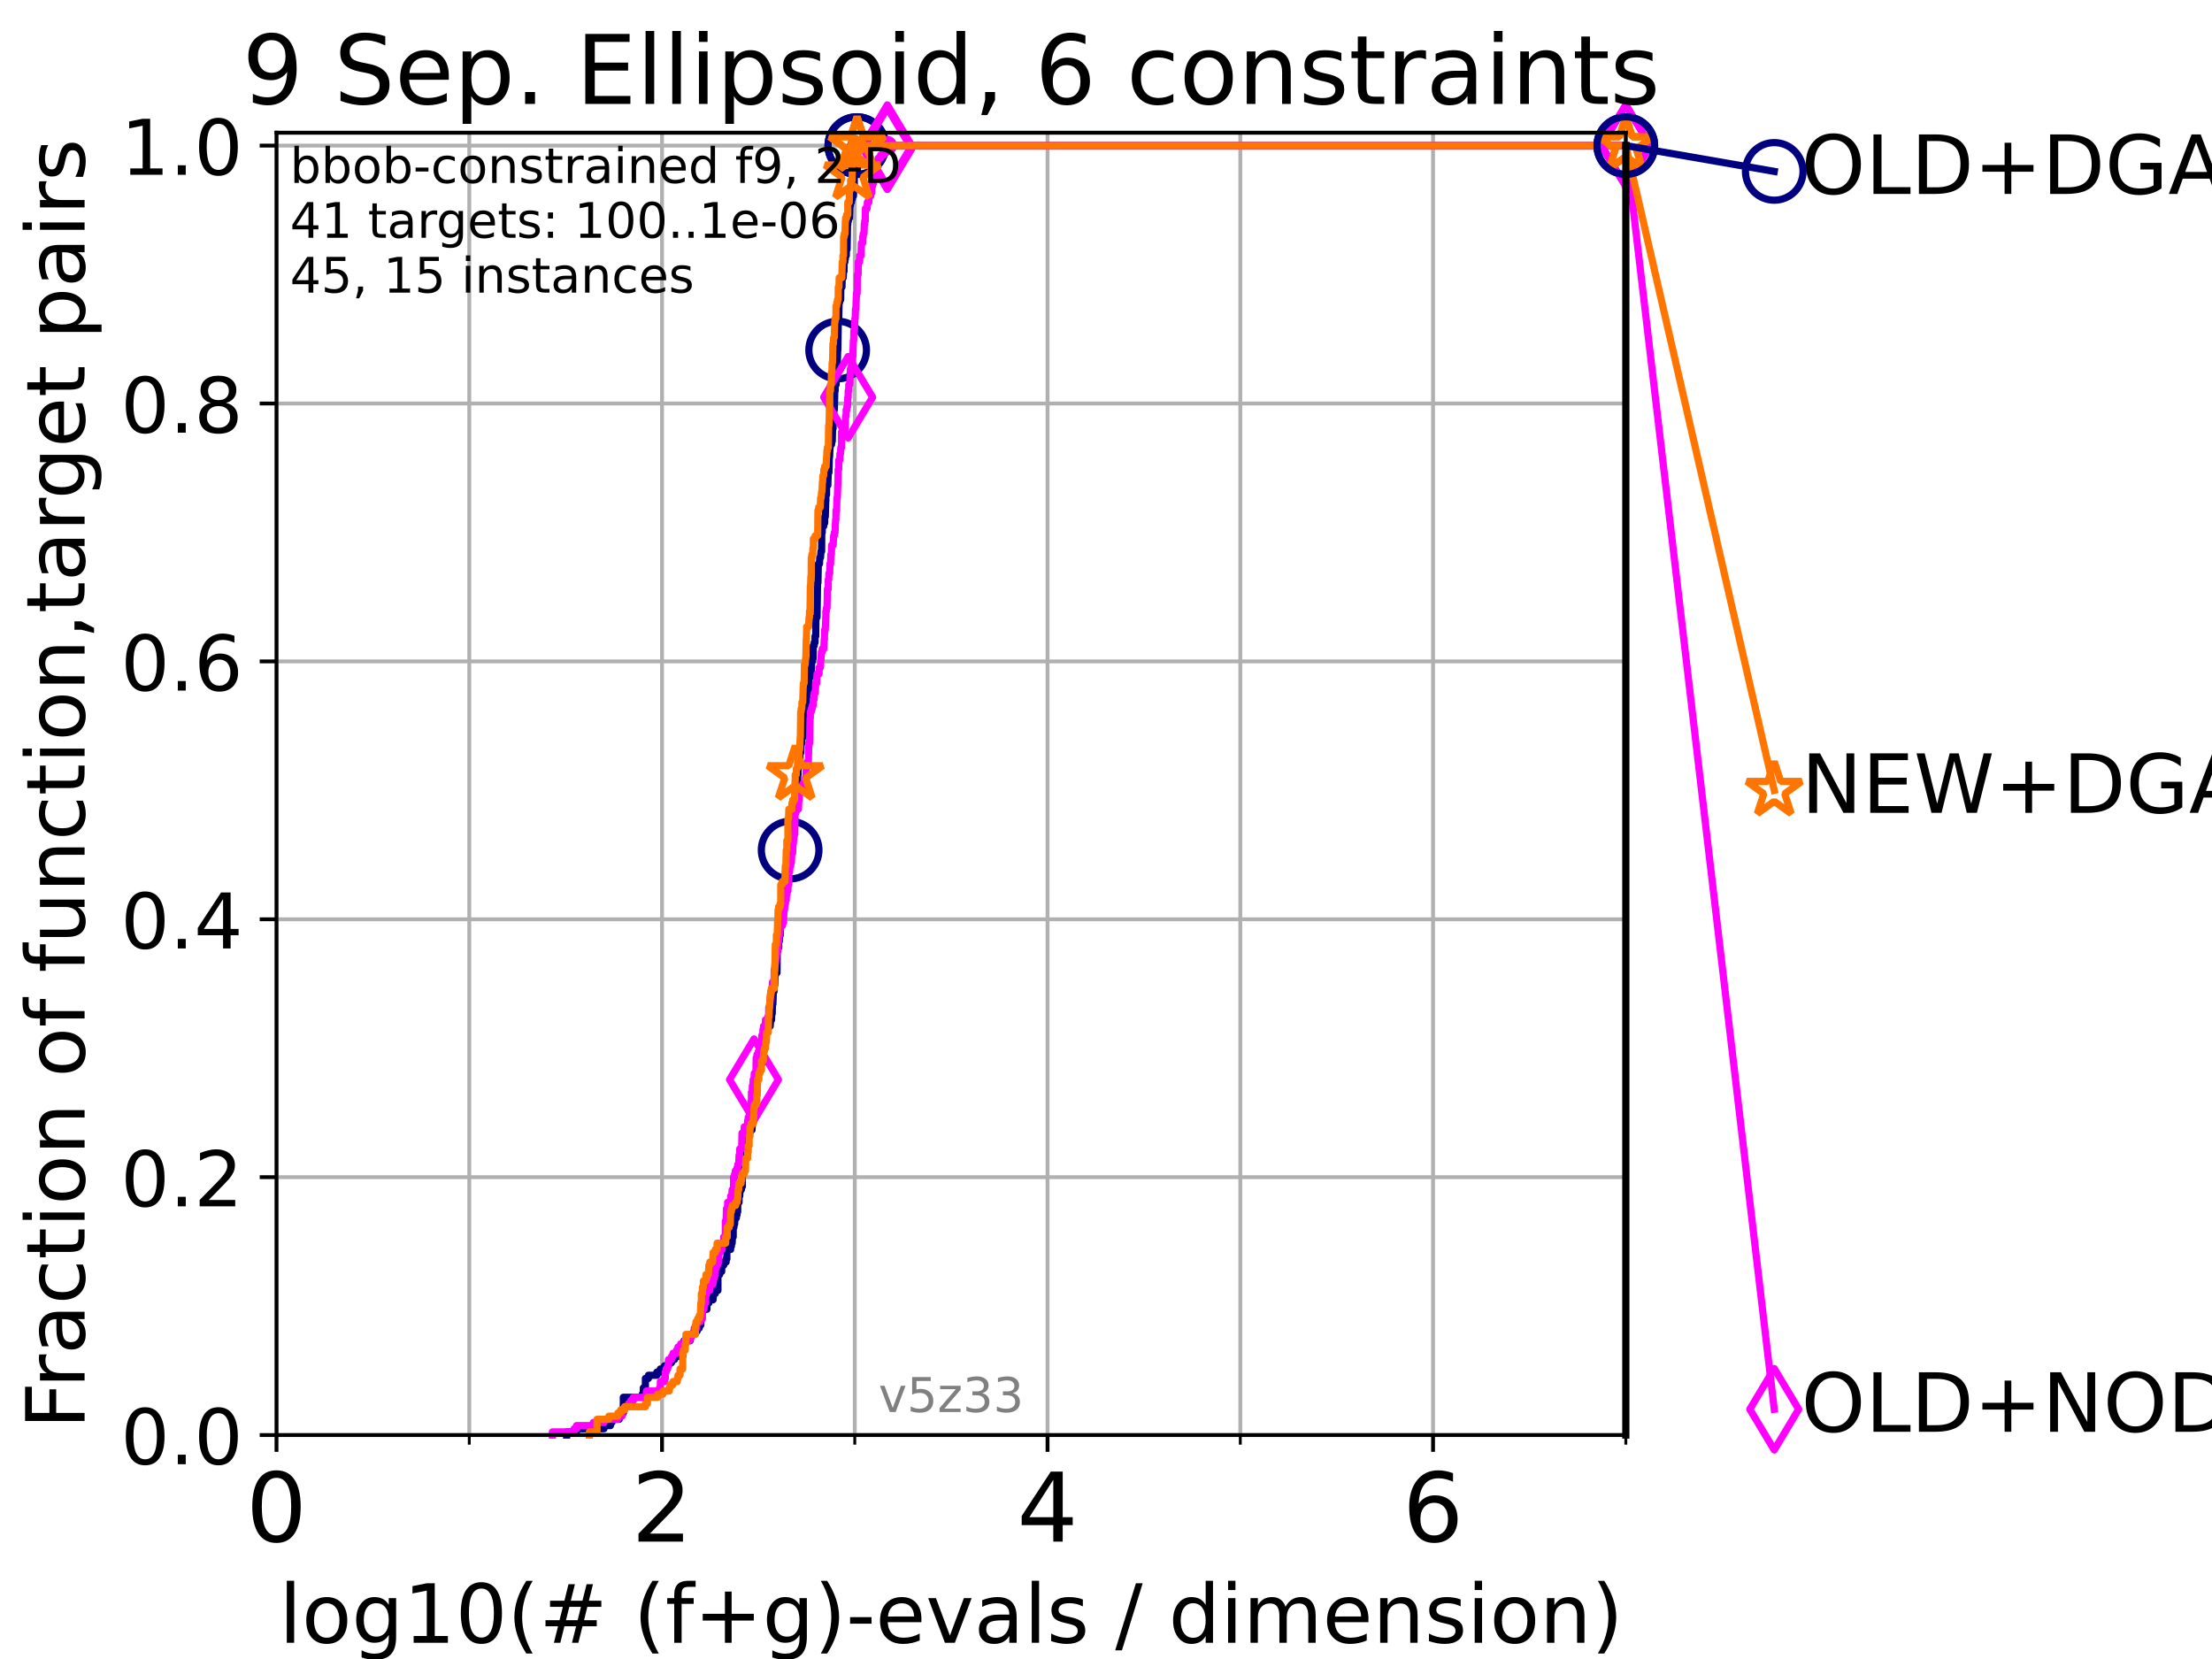 <?xml version="1.0" encoding="utf-8" standalone="no"?>
<!DOCTYPE svg PUBLIC "-//W3C//DTD SVG 1.1//EN"
  "http://www.w3.org/Graphics/SVG/1.1/DTD/svg11.dtd">
<!-- Created with matplotlib (https://matplotlib.org/) -->
<svg height="345.6pt" version="1.1" viewBox="0 0 460.8 345.6" width="460.8pt" xmlns="http://www.w3.org/2000/svg" xmlns:xlink="http://www.w3.org/1999/xlink">
 <defs>
  <style type="text/css">*{stroke-linecap:butt;stroke-linejoin:round;}</style>
 </defs>
 <g id="figure_1">
  <g id="patch_1">
   <path d="M 0 345.6 
L 460.8 345.6 
L 460.8 0 
L 0 0 
z
" style="fill:#ffffff;"/>
  </g>
  <g id="axes_1">
   <g id="patch_2">
    <path d="M 57.6 298.944 
L 338.688 298.944 
L 338.688 27.648 
L 57.6 27.648 
z
" style="fill:#ffffff;"/>
   </g>
   <g id="matplotlib.axis_1">
    <g id="xtick_1">
     <g id="line2d_1">
      <path clip-path="url(#p16c6330a85)" d="M 57.6 298.944 
L 57.6 27.648 
" style="fill:none;stroke:#b0b0b0;stroke-linecap:square;stroke-width:0.8;"/>
     </g>
     <g id="line2d_2">
      <defs>
       <path d="M 0 0 
L 0 3.5 
" id="m7b7f7e918d" style="stroke:#000000;stroke-width:0.8;"/>
      </defs>
      <g>
       <use style="stroke:#000000;stroke-width:0.8;" x="57.6" xlink:href="#m7b7f7e918d" y="298.944"/>
      </g>
     </g>
     <g id="text_1">
      <!-- 0 -->
      <g transform="translate(51.237 321.141)scale(0.2 -0.2)">
       <defs>
        <path d="M 31.781 66.406 
Q 24.172 66.406 20.328 58.906 
Q 16.5 51.422 16.5 36.375 
Q 16.5 21.391 20.328 13.891 
Q 24.172 6.391 31.781 6.391 
Q 39.453 6.391 43.281 13.891 
Q 47.125 21.391 47.125 36.375 
Q 47.125 51.422 43.281 58.906 
Q 39.453 66.406 31.781 66.406 
z
M 31.781 74.219 
Q 44.047 74.219 50.516 64.516 
Q 56.984 54.828 56.984 36.375 
Q 56.984 17.969 50.516 8.266 
Q 44.047 -1.422 31.781 -1.422 
Q 19.531 -1.422 13.062 8.266 
Q 6.594 17.969 6.594 36.375 
Q 6.594 54.828 13.062 64.516 
Q 19.531 74.219 31.781 74.219 
z
" id="DejaVuSans-48"/>
       </defs>
       <use xlink:href="#DejaVuSans-48"/>
      </g>
     </g>
    </g>
    <g id="xtick_2">
     <g id="line2d_3">
      <path clip-path="url(#p16c6330a85)" d="M 137.911 298.944 
L 137.911 27.648 
" style="fill:none;stroke:#b0b0b0;stroke-linecap:square;stroke-width:0.8;"/>
     </g>
     <g id="line2d_4">
      <g>
       <use style="stroke:#000000;stroke-width:0.8;" x="137.911" xlink:href="#m7b7f7e918d" y="298.944"/>
      </g>
     </g>
     <g id="text_2">
      <!-- 2 -->
      <g transform="translate(131.548 321.141)scale(0.2 -0.2)">
       <defs>
        <path d="M 19.188 8.297 
L 53.609 8.297 
L 53.609 0 
L 7.328 0 
L 7.328 8.297 
Q 12.938 14.109 22.625 23.891 
Q 32.328 33.688 34.812 36.531 
Q 39.547 41.844 41.422 45.531 
Q 43.312 49.219 43.312 52.781 
Q 43.312 58.594 39.234 62.25 
Q 35.156 65.922 28.609 65.922 
Q 23.969 65.922 18.812 64.312 
Q 13.672 62.703 7.812 59.422 
L 7.812 69.391 
Q 13.766 71.781 18.938 73 
Q 24.125 74.219 28.422 74.219 
Q 39.75 74.219 46.484 68.547 
Q 53.219 62.891 53.219 53.422 
Q 53.219 48.922 51.531 44.891 
Q 49.859 40.875 45.406 35.406 
Q 44.188 33.984 37.641 27.219 
Q 31.109 20.453 19.188 8.297 
z
" id="DejaVuSans-50"/>
       </defs>
       <use xlink:href="#DejaVuSans-50"/>
      </g>
     </g>
    </g>
    <g id="xtick_3">
     <g id="line2d_5">
      <path clip-path="url(#p16c6330a85)" d="M 218.222 298.944 
L 218.222 27.648 
" style="fill:none;stroke:#b0b0b0;stroke-linecap:square;stroke-width:0.8;"/>
     </g>
     <g id="line2d_6">
      <g>
       <use style="stroke:#000000;stroke-width:0.8;" x="218.222" xlink:href="#m7b7f7e918d" y="298.944"/>
      </g>
     </g>
     <g id="text_3">
      <!-- 4 -->
      <g transform="translate(211.859 321.141)scale(0.2 -0.2)">
       <defs>
        <path d="M 37.797 64.312 
L 12.891 25.391 
L 37.797 25.391 
z
M 35.203 72.906 
L 47.609 72.906 
L 47.609 25.391 
L 58.016 25.391 
L 58.016 17.188 
L 47.609 17.188 
L 47.609 0 
L 37.797 0 
L 37.797 17.188 
L 4.891 17.188 
L 4.891 26.703 
z
" id="DejaVuSans-52"/>
       </defs>
       <use xlink:href="#DejaVuSans-52"/>
      </g>
     </g>
    </g>
    <g id="xtick_4">
     <g id="line2d_7">
      <path clip-path="url(#p16c6330a85)" d="M 298.533 298.944 
L 298.533 27.648 
" style="fill:none;stroke:#b0b0b0;stroke-linecap:square;stroke-width:0.8;"/>
     </g>
     <g id="line2d_8">
      <g>
       <use style="stroke:#000000;stroke-width:0.8;" x="298.533" xlink:href="#m7b7f7e918d" y="298.944"/>
      </g>
     </g>
     <g id="text_4">
      <!-- 6 -->
      <g transform="translate(292.17 321.141)scale(0.2 -0.2)">
       <defs>
        <path d="M 33.016 40.375 
Q 26.375 40.375 22.484 35.828 
Q 18.609 31.297 18.609 23.391 
Q 18.609 15.531 22.484 10.953 
Q 26.375 6.391 33.016 6.391 
Q 39.656 6.391 43.531 10.953 
Q 47.406 15.531 47.406 23.391 
Q 47.406 31.297 43.531 35.828 
Q 39.656 40.375 33.016 40.375 
z
M 52.594 71.297 
L 52.594 62.312 
Q 48.875 64.062 45.094 64.984 
Q 41.312 65.922 37.594 65.922 
Q 27.828 65.922 22.672 59.328 
Q 17.531 52.734 16.797 39.406 
Q 19.672 43.656 24.016 45.922 
Q 28.375 48.188 33.594 48.188 
Q 44.578 48.188 50.953 41.516 
Q 57.328 34.859 57.328 23.391 
Q 57.328 12.156 50.688 5.359 
Q 44.047 -1.422 33.016 -1.422 
Q 20.359 -1.422 13.672 8.266 
Q 6.984 17.969 6.984 36.375 
Q 6.984 53.656 15.188 63.938 
Q 23.391 74.219 37.203 74.219 
Q 40.922 74.219 44.703 73.484 
Q 48.484 72.75 52.594 71.297 
z
" id="DejaVuSans-54"/>
       </defs>
       <use xlink:href="#DejaVuSans-54"/>
      </g>
     </g>
    </g>
    <g id="xtick_5">
     <g id="line2d_9">
      <path clip-path="url(#p16c6330a85)" d="M 97.755 298.944 
L 97.755 27.648 
" style="fill:none;stroke:#b0b0b0;stroke-linecap:square;stroke-width:0.8;"/>
     </g>
     <g id="line2d_10">
      <defs>
       <path d="M 0 0 
L 0 2 
" id="m9d19ecf551" style="stroke:#000000;stroke-width:0.6;"/>
      </defs>
      <g>
       <use style="stroke:#000000;stroke-width:0.6;" x="97.755" xlink:href="#m9d19ecf551" y="298.944"/>
      </g>
     </g>
    </g>
    <g id="xtick_6">
     <g id="line2d_11">
      <path clip-path="url(#p16c6330a85)" d="M 178.066 298.944 
L 178.066 27.648 
" style="fill:none;stroke:#b0b0b0;stroke-linecap:square;stroke-width:0.8;"/>
     </g>
     <g id="line2d_12">
      <g>
       <use style="stroke:#000000;stroke-width:0.6;" x="178.066" xlink:href="#m9d19ecf551" y="298.944"/>
      </g>
     </g>
    </g>
    <g id="xtick_7">
     <g id="line2d_13">
      <path clip-path="url(#p16c6330a85)" d="M 258.377 298.944 
L 258.377 27.648 
" style="fill:none;stroke:#b0b0b0;stroke-linecap:square;stroke-width:0.8;"/>
     </g>
     <g id="line2d_14">
      <g>
       <use style="stroke:#000000;stroke-width:0.6;" x="258.377" xlink:href="#m9d19ecf551" y="298.944"/>
      </g>
     </g>
    </g>
    <g id="xtick_8">
     <g id="line2d_15">
      <path clip-path="url(#p16c6330a85)" d="M 338.688 298.944 
L 338.688 27.648 
" style="fill:none;stroke:#b0b0b0;stroke-linecap:square;stroke-width:0.8;"/>
     </g>
     <g id="line2d_16">
      <g>
       <use style="stroke:#000000;stroke-width:0.6;" x="338.688" xlink:href="#m9d19ecf551" y="298.944"/>
      </g>
     </g>
    </g>
    <g id="text_5">
     <!-- log10(# (f+g)-evals / dimension) -->
     <g transform="translate(58.145 342.218)scale(0.17 -0.17)">
      <defs>
       <path d="M 9.422 75.984 
L 18.406 75.984 
L 18.406 0 
L 9.422 0 
z
" id="DejaVuSans-108"/>
       <path d="M 30.609 48.391 
Q 23.391 48.391 19.188 42.75 
Q 14.984 37.109 14.984 27.297 
Q 14.984 17.484 19.156 11.844 
Q 23.344 6.203 30.609 6.203 
Q 37.797 6.203 41.984 11.859 
Q 46.188 17.531 46.188 27.297 
Q 46.188 37.016 41.984 42.703 
Q 37.797 48.391 30.609 48.391 
z
M 30.609 56 
Q 42.328 56 49.016 48.375 
Q 55.719 40.766 55.719 27.297 
Q 55.719 13.875 49.016 6.219 
Q 42.328 -1.422 30.609 -1.422 
Q 18.844 -1.422 12.172 6.219 
Q 5.516 13.875 5.516 27.297 
Q 5.516 40.766 12.172 48.375 
Q 18.844 56 30.609 56 
z
" id="DejaVuSans-111"/>
       <path d="M 45.406 27.984 
Q 45.406 37.75 41.375 43.109 
Q 37.359 48.484 30.078 48.484 
Q 22.859 48.484 18.828 43.109 
Q 14.797 37.75 14.797 27.984 
Q 14.797 18.266 18.828 12.891 
Q 22.859 7.516 30.078 7.516 
Q 37.359 7.516 41.375 12.891 
Q 45.406 18.266 45.406 27.984 
z
M 54.391 6.781 
Q 54.391 -7.172 48.188 -13.984 
Q 42 -20.797 29.203 -20.797 
Q 24.469 -20.797 20.266 -20.094 
Q 16.062 -19.391 12.109 -17.922 
L 12.109 -9.188 
Q 16.062 -11.328 19.922 -12.344 
Q 23.781 -13.375 27.781 -13.375 
Q 36.625 -13.375 41.016 -8.766 
Q 45.406 -4.156 45.406 5.172 
L 45.406 9.625 
Q 42.625 4.781 38.281 2.391 
Q 33.938 0 27.875 0 
Q 17.828 0 11.672 7.656 
Q 5.516 15.328 5.516 27.984 
Q 5.516 40.672 11.672 48.328 
Q 17.828 56 27.875 56 
Q 33.938 56 38.281 53.609 
Q 42.625 51.219 45.406 46.391 
L 45.406 54.688 
L 54.391 54.688 
z
" id="DejaVuSans-103"/>
       <path d="M 12.406 8.297 
L 28.516 8.297 
L 28.516 63.922 
L 10.984 60.406 
L 10.984 69.391 
L 28.422 72.906 
L 38.281 72.906 
L 38.281 8.297 
L 54.391 8.297 
L 54.391 0 
L 12.406 0 
z
" id="DejaVuSans-49"/>
       <path d="M 31 75.875 
Q 24.469 64.656 21.281 53.656 
Q 18.109 42.672 18.109 31.391 
Q 18.109 20.125 21.312 9.062 
Q 24.516 -2 31 -13.188 
L 23.188 -13.188 
Q 15.875 -1.703 12.234 9.375 
Q 8.594 20.453 8.594 31.391 
Q 8.594 42.281 12.203 53.312 
Q 15.828 64.359 23.188 75.875 
z
" id="DejaVuSans-40"/>
       <path d="M 51.125 44 
L 36.922 44 
L 32.812 27.688 
L 47.125 27.688 
z
M 43.797 71.781 
L 38.719 51.516 
L 52.984 51.516 
L 58.109 71.781 
L 65.922 71.781 
L 60.891 51.516 
L 76.125 51.516 
L 76.125 44 
L 58.984 44 
L 54.984 27.688 
L 70.516 27.688 
L 70.516 20.219 
L 53.078 20.219 
L 48 0 
L 40.188 0 
L 45.219 20.219 
L 30.906 20.219 
L 25.875 0 
L 18.016 0 
L 23.094 20.219 
L 7.719 20.219 
L 7.719 27.688 
L 24.906 27.688 
L 29 44 
L 13.281 44 
L 13.281 51.516 
L 30.906 51.516 
L 35.891 71.781 
z
" id="DejaVuSans-35"/>
       <path id="DejaVuSans-32"/>
       <path d="M 37.109 75.984 
L 37.109 68.5 
L 28.516 68.5 
Q 23.688 68.5 21.797 66.547 
Q 19.922 64.594 19.922 59.516 
L 19.922 54.688 
L 34.719 54.688 
L 34.719 47.703 
L 19.922 47.703 
L 19.922 0 
L 10.891 0 
L 10.891 47.703 
L 2.297 47.703 
L 2.297 54.688 
L 10.891 54.688 
L 10.891 58.5 
Q 10.891 67.625 15.141 71.797 
Q 19.391 75.984 28.609 75.984 
z
" id="DejaVuSans-102"/>
       <path d="M 46 62.703 
L 46 35.5 
L 73.188 35.5 
L 73.188 27.203 
L 46 27.203 
L 46 0 
L 37.797 0 
L 37.797 27.203 
L 10.594 27.203 
L 10.594 35.5 
L 37.797 35.5 
L 37.797 62.703 
z
" id="DejaVuSans-43"/>
       <path d="M 8.016 75.875 
L 15.828 75.875 
Q 23.141 64.359 26.781 53.312 
Q 30.422 42.281 30.422 31.391 
Q 30.422 20.453 26.781 9.375 
Q 23.141 -1.703 15.828 -13.188 
L 8.016 -13.188 
Q 14.5 -2 17.703 9.062 
Q 20.906 20.125 20.906 31.391 
Q 20.906 42.672 17.703 53.656 
Q 14.5 64.656 8.016 75.875 
z
" id="DejaVuSans-41"/>
       <path d="M 4.891 31.391 
L 31.203 31.391 
L 31.203 23.391 
L 4.891 23.391 
z
" id="DejaVuSans-45"/>
       <path d="M 56.203 29.594 
L 56.203 25.203 
L 14.891 25.203 
Q 15.484 15.922 20.484 11.062 
Q 25.484 6.203 34.422 6.203 
Q 39.594 6.203 44.453 7.469 
Q 49.312 8.734 54.109 11.281 
L 54.109 2.781 
Q 49.266 0.734 44.188 -0.344 
Q 39.109 -1.422 33.891 -1.422 
Q 20.797 -1.422 13.156 6.188 
Q 5.516 13.812 5.516 26.812 
Q 5.516 40.234 12.766 48.109 
Q 20.016 56 32.328 56 
Q 43.359 56 49.781 48.891 
Q 56.203 41.797 56.203 29.594 
z
M 47.219 32.234 
Q 47.125 39.594 43.094 43.984 
Q 39.062 48.391 32.422 48.391 
Q 24.906 48.391 20.391 44.141 
Q 15.875 39.891 15.188 32.172 
z
" id="DejaVuSans-101"/>
       <path d="M 2.984 54.688 
L 12.5 54.688 
L 29.594 8.797 
L 46.688 54.688 
L 56.203 54.688 
L 35.688 0 
L 23.484 0 
z
" id="DejaVuSans-118"/>
       <path d="M 34.281 27.484 
Q 23.391 27.484 19.188 25 
Q 14.984 22.516 14.984 16.5 
Q 14.984 11.719 18.141 8.906 
Q 21.297 6.109 26.703 6.109 
Q 34.188 6.109 38.703 11.406 
Q 43.219 16.703 43.219 25.484 
L 43.219 27.484 
z
M 52.203 31.203 
L 52.203 0 
L 43.219 0 
L 43.219 8.297 
Q 40.141 3.328 35.547 0.953 
Q 30.953 -1.422 24.312 -1.422 
Q 15.922 -1.422 10.953 3.297 
Q 6 8.016 6 15.922 
Q 6 25.141 12.172 29.828 
Q 18.359 34.516 30.609 34.516 
L 43.219 34.516 
L 43.219 35.406 
Q 43.219 41.609 39.141 45 
Q 35.062 48.391 27.688 48.391 
Q 23 48.391 18.547 47.266 
Q 14.109 46.141 10.016 43.891 
L 10.016 52.203 
Q 14.938 54.109 19.578 55.047 
Q 24.219 56 28.609 56 
Q 40.484 56 46.344 49.844 
Q 52.203 43.703 52.203 31.203 
z
" id="DejaVuSans-97"/>
       <path d="M 44.281 53.078 
L 44.281 44.578 
Q 40.484 46.531 36.375 47.5 
Q 32.281 48.484 27.875 48.484 
Q 21.188 48.484 17.844 46.438 
Q 14.5 44.391 14.5 40.281 
Q 14.5 37.156 16.891 35.375 
Q 19.281 33.594 26.516 31.984 
L 29.594 31.297 
Q 39.156 29.25 43.188 25.516 
Q 47.219 21.781 47.219 15.094 
Q 47.219 7.469 41.188 3.016 
Q 35.156 -1.422 24.609 -1.422 
Q 20.219 -1.422 15.453 -0.562 
Q 10.688 0.297 5.422 2 
L 5.422 11.281 
Q 10.406 8.688 15.234 7.391 
Q 20.062 6.109 24.812 6.109 
Q 31.156 6.109 34.562 8.281 
Q 37.984 10.453 37.984 14.406 
Q 37.984 18.062 35.516 20.016 
Q 33.062 21.969 24.703 23.781 
L 21.578 24.516 
Q 13.234 26.266 9.516 29.906 
Q 5.812 33.547 5.812 39.891 
Q 5.812 47.609 11.281 51.797 
Q 16.75 56 26.812 56 
Q 31.781 56 36.172 55.266 
Q 40.578 54.547 44.281 53.078 
z
" id="DejaVuSans-115"/>
       <path d="M 25.391 72.906 
L 33.688 72.906 
L 8.297 -9.281 
L 0 -9.281 
z
" id="DejaVuSans-47"/>
       <path d="M 45.406 46.391 
L 45.406 75.984 
L 54.391 75.984 
L 54.391 0 
L 45.406 0 
L 45.406 8.203 
Q 42.578 3.328 38.25 0.953 
Q 33.938 -1.422 27.875 -1.422 
Q 17.969 -1.422 11.734 6.484 
Q 5.516 14.406 5.516 27.297 
Q 5.516 40.188 11.734 48.094 
Q 17.969 56 27.875 56 
Q 33.938 56 38.25 53.625 
Q 42.578 51.266 45.406 46.391 
z
M 14.797 27.297 
Q 14.797 17.391 18.875 11.75 
Q 22.953 6.109 30.078 6.109 
Q 37.203 6.109 41.297 11.75 
Q 45.406 17.391 45.406 27.297 
Q 45.406 37.203 41.297 42.844 
Q 37.203 48.484 30.078 48.484 
Q 22.953 48.484 18.875 42.844 
Q 14.797 37.203 14.797 27.297 
z
" id="DejaVuSans-100"/>
       <path d="M 9.422 54.688 
L 18.406 54.688 
L 18.406 0 
L 9.422 0 
z
M 9.422 75.984 
L 18.406 75.984 
L 18.406 64.594 
L 9.422 64.594 
z
" id="DejaVuSans-105"/>
       <path d="M 52 44.188 
Q 55.375 50.25 60.062 53.125 
Q 64.75 56 71.094 56 
Q 79.641 56 84.281 50.016 
Q 88.922 44.047 88.922 33.016 
L 88.922 0 
L 79.891 0 
L 79.891 32.719 
Q 79.891 40.578 77.094 44.375 
Q 74.312 48.188 68.609 48.188 
Q 61.625 48.188 57.562 43.547 
Q 53.516 38.922 53.516 30.906 
L 53.516 0 
L 44.484 0 
L 44.484 32.719 
Q 44.484 40.625 41.703 44.406 
Q 38.922 48.188 33.109 48.188 
Q 26.219 48.188 22.156 43.531 
Q 18.109 38.875 18.109 30.906 
L 18.109 0 
L 9.078 0 
L 9.078 54.688 
L 18.109 54.688 
L 18.109 46.188 
Q 21.188 51.219 25.484 53.609 
Q 29.781 56 35.688 56 
Q 41.656 56 45.828 52.969 
Q 50 49.953 52 44.188 
z
" id="DejaVuSans-109"/>
       <path d="M 54.891 33.016 
L 54.891 0 
L 45.906 0 
L 45.906 32.719 
Q 45.906 40.484 42.875 44.328 
Q 39.844 48.188 33.797 48.188 
Q 26.516 48.188 22.312 43.547 
Q 18.109 38.922 18.109 30.906 
L 18.109 0 
L 9.078 0 
L 9.078 54.688 
L 18.109 54.688 
L 18.109 46.188 
Q 21.344 51.125 25.703 53.562 
Q 30.078 56 35.797 56 
Q 45.219 56 50.047 50.172 
Q 54.891 44.344 54.891 33.016 
z
" id="DejaVuSans-110"/>
      </defs>
      <use xlink:href="#DejaVuSans-108"/>
      <use x="27.783" xlink:href="#DejaVuSans-111"/>
      <use x="88.965" xlink:href="#DejaVuSans-103"/>
      <use x="152.441" xlink:href="#DejaVuSans-49"/>
      <use x="216.064" xlink:href="#DejaVuSans-48"/>
      <use x="279.688" xlink:href="#DejaVuSans-40"/>
      <use x="318.701" xlink:href="#DejaVuSans-35"/>
      <use x="402.49" xlink:href="#DejaVuSans-32"/>
      <use x="434.277" xlink:href="#DejaVuSans-40"/>
      <use x="473.291" xlink:href="#DejaVuSans-102"/>
      <use x="508.496" xlink:href="#DejaVuSans-43"/>
      <use x="592.285" xlink:href="#DejaVuSans-103"/>
      <use x="655.762" xlink:href="#DejaVuSans-41"/>
      <use x="694.775" xlink:href="#DejaVuSans-45"/>
      <use x="730.859" xlink:href="#DejaVuSans-101"/>
      <use x="792.383" xlink:href="#DejaVuSans-118"/>
      <use x="851.562" xlink:href="#DejaVuSans-97"/>
      <use x="912.842" xlink:href="#DejaVuSans-108"/>
      <use x="940.625" xlink:href="#DejaVuSans-115"/>
      <use x="992.725" xlink:href="#DejaVuSans-32"/>
      <use x="1024.512" xlink:href="#DejaVuSans-47"/>
      <use x="1058.203" xlink:href="#DejaVuSans-32"/>
      <use x="1089.99" xlink:href="#DejaVuSans-100"/>
      <use x="1153.467" xlink:href="#DejaVuSans-105"/>
      <use x="1181.25" xlink:href="#DejaVuSans-109"/>
      <use x="1278.662" xlink:href="#DejaVuSans-101"/>
      <use x="1340.186" xlink:href="#DejaVuSans-110"/>
      <use x="1403.564" xlink:href="#DejaVuSans-115"/>
      <use x="1455.664" xlink:href="#DejaVuSans-105"/>
      <use x="1483.447" xlink:href="#DejaVuSans-111"/>
      <use x="1544.629" xlink:href="#DejaVuSans-110"/>
      <use x="1608.008" xlink:href="#DejaVuSans-41"/>
     </g>
    </g>
   </g>
   <g id="matplotlib.axis_2">
    <g id="ytick_1">
     <g id="line2d_17">
      <path clip-path="url(#p16c6330a85)" d="M 57.6 298.944 
L 338.688 298.944 
" style="fill:none;stroke:#b0b0b0;stroke-linecap:square;stroke-width:0.8;"/>
     </g>
     <g id="line2d_18">
      <defs>
       <path d="M 0 0 
L -3.5 0 
" id="m957a3c68f2" style="stroke:#000000;stroke-width:0.8;"/>
      </defs>
      <g>
       <use style="stroke:#000000;stroke-width:0.8;" x="57.6" xlink:href="#m957a3c68f2" y="298.944"/>
      </g>
     </g>
     <g id="text_6">
      <!-- 0.0 -->
      <g transform="translate(25.155 305.023)scale(0.16 -0.16)">
       <defs>
        <path d="M 10.688 12.406 
L 21 12.406 
L 21 0 
L 10.688 0 
z
" id="DejaVuSans-46"/>
       </defs>
       <use xlink:href="#DejaVuSans-48"/>
       <use x="63.623" xlink:href="#DejaVuSans-46"/>
       <use x="95.41" xlink:href="#DejaVuSans-48"/>
      </g>
     </g>
    </g>
    <g id="ytick_2">
     <g id="line2d_19">
      <path clip-path="url(#p16c6330a85)" d="M 57.6 245.222 
L 338.688 245.222 
" style="fill:none;stroke:#b0b0b0;stroke-linecap:square;stroke-width:0.8;"/>
     </g>
     <g id="line2d_20">
      <g>
       <use style="stroke:#000000;stroke-width:0.8;" x="57.6" xlink:href="#m957a3c68f2" y="245.222"/>
      </g>
     </g>
     <g id="text_7">
      <!-- 0.2 -->
      <g transform="translate(25.155 251.301)scale(0.16 -0.16)">
       <use xlink:href="#DejaVuSans-48"/>
       <use x="63.623" xlink:href="#DejaVuSans-46"/>
       <use x="95.41" xlink:href="#DejaVuSans-50"/>
      </g>
     </g>
    </g>
    <g id="ytick_3">
     <g id="line2d_21">
      <path clip-path="url(#p16c6330a85)" d="M 57.6 191.5 
L 338.688 191.5 
" style="fill:none;stroke:#b0b0b0;stroke-linecap:square;stroke-width:0.8;"/>
     </g>
     <g id="line2d_22">
      <g>
       <use style="stroke:#000000;stroke-width:0.8;" x="57.6" xlink:href="#m957a3c68f2" y="191.5"/>
      </g>
     </g>
     <g id="text_8">
      <!-- 0.4 -->
      <g transform="translate(25.155 197.579)scale(0.16 -0.16)">
       <use xlink:href="#DejaVuSans-48"/>
       <use x="63.623" xlink:href="#DejaVuSans-46"/>
       <use x="95.41" xlink:href="#DejaVuSans-52"/>
      </g>
     </g>
    </g>
    <g id="ytick_4">
     <g id="line2d_23">
      <path clip-path="url(#p16c6330a85)" d="M 57.6 137.778 
L 338.688 137.778 
" style="fill:none;stroke:#b0b0b0;stroke-linecap:square;stroke-width:0.8;"/>
     </g>
     <g id="line2d_24">
      <g>
       <use style="stroke:#000000;stroke-width:0.8;" x="57.6" xlink:href="#m957a3c68f2" y="137.778"/>
      </g>
     </g>
     <g id="text_9">
      <!-- 0.6 -->
      <g transform="translate(25.155 143.857)scale(0.16 -0.16)">
       <use xlink:href="#DejaVuSans-48"/>
       <use x="63.623" xlink:href="#DejaVuSans-46"/>
       <use x="95.41" xlink:href="#DejaVuSans-54"/>
      </g>
     </g>
    </g>
    <g id="ytick_5">
     <g id="line2d_25">
      <path clip-path="url(#p16c6330a85)" d="M 57.6 84.056 
L 338.688 84.056 
" style="fill:none;stroke:#b0b0b0;stroke-linecap:square;stroke-width:0.8;"/>
     </g>
     <g id="line2d_26">
      <g>
       <use style="stroke:#000000;stroke-width:0.8;" x="57.6" xlink:href="#m957a3c68f2" y="84.056"/>
      </g>
     </g>
     <g id="text_10">
      <!-- 0.8 -->
      <g transform="translate(25.155 90.135)scale(0.16 -0.16)">
       <defs>
        <path d="M 31.781 34.625 
Q 24.75 34.625 20.719 30.859 
Q 16.703 27.094 16.703 20.516 
Q 16.703 13.922 20.719 10.156 
Q 24.75 6.391 31.781 6.391 
Q 38.812 6.391 42.859 10.172 
Q 46.922 13.969 46.922 20.516 
Q 46.922 27.094 42.891 30.859 
Q 38.875 34.625 31.781 34.625 
z
M 21.922 38.812 
Q 15.578 40.375 12.031 44.719 
Q 8.5 49.078 8.5 55.328 
Q 8.5 64.062 14.719 69.141 
Q 20.953 74.219 31.781 74.219 
Q 42.672 74.219 48.875 69.141 
Q 55.078 64.062 55.078 55.328 
Q 55.078 49.078 51.531 44.719 
Q 48 40.375 41.703 38.812 
Q 48.828 37.156 52.797 32.312 
Q 56.781 27.484 56.781 20.516 
Q 56.781 9.906 50.312 4.234 
Q 43.844 -1.422 31.781 -1.422 
Q 19.734 -1.422 13.25 4.234 
Q 6.781 9.906 6.781 20.516 
Q 6.781 27.484 10.781 32.312 
Q 14.797 37.156 21.922 38.812 
z
M 18.312 54.391 
Q 18.312 48.734 21.844 45.562 
Q 25.391 42.391 31.781 42.391 
Q 38.141 42.391 41.719 45.562 
Q 45.312 48.734 45.312 54.391 
Q 45.312 60.062 41.719 63.234 
Q 38.141 66.406 31.781 66.406 
Q 25.391 66.406 21.844 63.234 
Q 18.312 60.062 18.312 54.391 
z
" id="DejaVuSans-56"/>
       </defs>
       <use xlink:href="#DejaVuSans-48"/>
       <use x="63.623" xlink:href="#DejaVuSans-46"/>
       <use x="95.41" xlink:href="#DejaVuSans-56"/>
      </g>
     </g>
    </g>
    <g id="ytick_6">
     <g id="line2d_27">
      <path clip-path="url(#p16c6330a85)" d="M 57.6 30.334 
L 338.688 30.334 
" style="fill:none;stroke:#b0b0b0;stroke-linecap:square;stroke-width:0.8;"/>
     </g>
     <g id="line2d_28">
      <g>
       <use style="stroke:#000000;stroke-width:0.8;" x="57.6" xlink:href="#m957a3c68f2" y="30.334"/>
      </g>
     </g>
     <g id="text_11">
      <!-- 1.0 -->
      <g transform="translate(25.155 36.413)scale(0.16 -0.16)">
       <use xlink:href="#DejaVuSans-49"/>
       <use x="63.623" xlink:href="#DejaVuSans-46"/>
       <use x="95.41" xlink:href="#DejaVuSans-48"/>
      </g>
     </g>
    </g>
    <g id="text_12">
     <!-- Fraction of function,target pairs -->
     <g transform="translate(17.62 297.681)rotate(-90)scale(0.17 -0.17)">
      <defs>
       <path d="M 9.812 72.906 
L 51.703 72.906 
L 51.703 64.594 
L 19.672 64.594 
L 19.672 43.109 
L 48.578 43.109 
L 48.578 34.812 
L 19.672 34.812 
L 19.672 0 
L 9.812 0 
z
" id="DejaVuSans-70"/>
       <path d="M 41.109 46.297 
Q 39.594 47.172 37.812 47.578 
Q 36.031 48 33.891 48 
Q 26.266 48 22.188 43.047 
Q 18.109 38.094 18.109 28.812 
L 18.109 0 
L 9.078 0 
L 9.078 54.688 
L 18.109 54.688 
L 18.109 46.188 
Q 20.953 51.172 25.484 53.578 
Q 30.031 56 36.531 56 
Q 37.453 56 38.578 55.875 
Q 39.703 55.766 41.062 55.516 
z
" id="DejaVuSans-114"/>
       <path d="M 48.781 52.594 
L 48.781 44.188 
Q 44.969 46.297 41.141 47.344 
Q 37.312 48.391 33.406 48.391 
Q 24.656 48.391 19.812 42.844 
Q 14.984 37.312 14.984 27.297 
Q 14.984 17.281 19.812 11.734 
Q 24.656 6.203 33.406 6.203 
Q 37.312 6.203 41.141 7.25 
Q 44.969 8.297 48.781 10.406 
L 48.781 2.094 
Q 45.016 0.344 40.984 -0.531 
Q 36.969 -1.422 32.422 -1.422 
Q 20.062 -1.422 12.781 6.344 
Q 5.516 14.109 5.516 27.297 
Q 5.516 40.672 12.859 48.328 
Q 20.219 56 33.016 56 
Q 37.156 56 41.109 55.141 
Q 45.062 54.297 48.781 52.594 
z
" id="DejaVuSans-99"/>
       <path d="M 18.312 70.219 
L 18.312 54.688 
L 36.812 54.688 
L 36.812 47.703 
L 18.312 47.703 
L 18.312 18.016 
Q 18.312 11.328 20.141 9.422 
Q 21.969 7.516 27.594 7.516 
L 36.812 7.516 
L 36.812 0 
L 27.594 0 
Q 17.188 0 13.234 3.875 
Q 9.281 7.766 9.281 18.016 
L 9.281 47.703 
L 2.688 47.703 
L 2.688 54.688 
L 9.281 54.688 
L 9.281 70.219 
z
" id="DejaVuSans-116"/>
       <path d="M 8.5 21.578 
L 8.5 54.688 
L 17.484 54.688 
L 17.484 21.922 
Q 17.484 14.156 20.5 10.266 
Q 23.531 6.391 29.594 6.391 
Q 36.859 6.391 41.078 11.031 
Q 45.312 15.672 45.312 23.688 
L 45.312 54.688 
L 54.297 54.688 
L 54.297 0 
L 45.312 0 
L 45.312 8.406 
Q 42.047 3.422 37.719 1 
Q 33.406 -1.422 27.688 -1.422 
Q 18.266 -1.422 13.375 4.438 
Q 8.5 10.297 8.5 21.578 
z
M 31.109 56 
z
" id="DejaVuSans-117"/>
       <path d="M 11.719 12.406 
L 22.016 12.406 
L 22.016 4 
L 14.016 -11.625 
L 7.719 -11.625 
L 11.719 4 
z
" id="DejaVuSans-44"/>
       <path d="M 18.109 8.203 
L 18.109 -20.797 
L 9.078 -20.797 
L 9.078 54.688 
L 18.109 54.688 
L 18.109 46.391 
Q 20.953 51.266 25.266 53.625 
Q 29.594 56 35.594 56 
Q 45.562 56 51.781 48.094 
Q 58.016 40.188 58.016 27.297 
Q 58.016 14.406 51.781 6.484 
Q 45.562 -1.422 35.594 -1.422 
Q 29.594 -1.422 25.266 0.953 
Q 20.953 3.328 18.109 8.203 
z
M 48.688 27.297 
Q 48.688 37.203 44.609 42.844 
Q 40.531 48.484 33.406 48.484 
Q 26.266 48.484 22.188 42.844 
Q 18.109 37.203 18.109 27.297 
Q 18.109 17.391 22.188 11.75 
Q 26.266 6.109 33.406 6.109 
Q 40.531 6.109 44.609 11.75 
Q 48.688 17.391 48.688 27.297 
z
" id="DejaVuSans-112"/>
      </defs>
      <use xlink:href="#DejaVuSans-70"/>
      <use x="50.27" xlink:href="#DejaVuSans-114"/>
      <use x="91.383" xlink:href="#DejaVuSans-97"/>
      <use x="152.662" xlink:href="#DejaVuSans-99"/>
      <use x="207.643" xlink:href="#DejaVuSans-116"/>
      <use x="246.852" xlink:href="#DejaVuSans-105"/>
      <use x="274.635" xlink:href="#DejaVuSans-111"/>
      <use x="335.816" xlink:href="#DejaVuSans-110"/>
      <use x="399.195" xlink:href="#DejaVuSans-32"/>
      <use x="430.982" xlink:href="#DejaVuSans-111"/>
      <use x="492.164" xlink:href="#DejaVuSans-102"/>
      <use x="527.369" xlink:href="#DejaVuSans-32"/>
      <use x="559.156" xlink:href="#DejaVuSans-102"/>
      <use x="594.361" xlink:href="#DejaVuSans-117"/>
      <use x="657.74" xlink:href="#DejaVuSans-110"/>
      <use x="721.119" xlink:href="#DejaVuSans-99"/>
      <use x="776.1" xlink:href="#DejaVuSans-116"/>
      <use x="815.309" xlink:href="#DejaVuSans-105"/>
      <use x="843.092" xlink:href="#DejaVuSans-111"/>
      <use x="904.273" xlink:href="#DejaVuSans-110"/>
      <use x="967.652" xlink:href="#DejaVuSans-44"/>
      <use x="999.439" xlink:href="#DejaVuSans-116"/>
      <use x="1038.648" xlink:href="#DejaVuSans-97"/>
      <use x="1099.928" xlink:href="#DejaVuSans-114"/>
      <use x="1139.291" xlink:href="#DejaVuSans-103"/>
      <use x="1202.768" xlink:href="#DejaVuSans-101"/>
      <use x="1264.291" xlink:href="#DejaVuSans-116"/>
      <use x="1303.5" xlink:href="#DejaVuSans-32"/>
      <use x="1335.287" xlink:href="#DejaVuSans-112"/>
      <use x="1398.764" xlink:href="#DejaVuSans-97"/>
      <use x="1460.043" xlink:href="#DejaVuSans-105"/>
      <use x="1487.826" xlink:href="#DejaVuSans-114"/>
      <use x="1528.939" xlink:href="#DejaVuSans-115"/>
     </g>
    </g>
   </g>
   <g id="line2d_29">
    <defs>
     <path d="M 0 1.5 
C 0.398 1.5 0.779 1.342 1.061 1.061 
C 1.342 0.779 1.5 0.398 1.5 0 
C 1.5 -0.398 1.342 -0.779 1.061 -1.061 
C 0.779 -1.342 0.398 -1.5 0 -1.5 
C -0.398 -1.5 -0.779 -1.342 -1.061 -1.061 
C -1.342 -0.779 -1.5 -0.398 -1.5 0 
C -1.5 0.398 -1.342 0.779 -1.061 1.061 
C -0.779 1.342 -0.398 1.5 0 1.5 
z
" id="me72e336ade" style="stroke:#000080;"/>
    </defs>
    <g>
     <use style="fill:#000080;stroke:#000080;" x="178.497" xlink:href="#me72e336ade" y="30.334"/>
     <use style="fill:#000080;stroke:#000080;" x="178.497" xlink:href="#me72e336ade" y="30.334"/>
    </g>
   </g>
   <g id="line2d_30">
    <path d="M 118.04 298.944 
L 118.04 298.289 
L 120.094 298.289 
L 120.094 297.634 
L 125.823 297.634 
L 125.823 296.979 
L 127.165 296.979 
L 127.165 296.323 
L 127.485 296.323 
L 127.485 295.668 
L 129.002 295.668 
L 129.002 294.358 
L 129.853 294.358 
L 129.853 291.082 
L 133.8 291.082 
L 133.8 290.427 
L 134.019 290.427 
L 134.019 289.117 
L 134.45 289.117 
L 134.45 287.151 
L 135.077 287.151 
L 135.077 286.496 
L 136.832 286.496 
L 136.832 285.841 
L 137.559 285.841 
L 137.559 285.186 
L 138.426 285.186 
L 138.426 284.531 
L 139.253 284.531 
L 139.253 283.876 
L 139.887 283.876 
L 139.887 283.22 
L 140.499 283.22 
L 140.499 282.565 
L 142.216 282.565 
L 142.216 281.255 
L 142.486 281.255 
L 142.486 279.29 
L 143.779 279.29 
L 143.779 278.634 
L 143.903 278.634 
L 143.903 277.979 
L 144.63 277.979 
L 144.63 277.324 
L 145.213 277.324 
L 145.213 276.669 
L 145.666 276.669 
L 145.666 276.014 
L 145.998 276.014 
L 146.107 273.393 
L 146.324 273.393 
L 146.324 272.738 
L 147.267 272.738 
L 147.267 271.428 
L 147.67 271.428 
L 147.67 270.773 
L 148.545 270.773 
L 148.639 269.462 
L 149.012 269.462 
L 149.012 268.807 
L 149.557 268.807 
L 149.557 265.532 
L 149.911 265.532 
L 149.911 264.876 
L 150.344 264.876 
L 150.344 263.566 
L 150.766 263.566 
L 150.766 262.911 
L 151.26 262.911 
L 151.26 262.256 
L 151.422 262.256 
L 151.422 260.29 
L 152.207 260.29 
L 152.207 259.635 
L 152.36 259.635 
L 152.36 258.98 
L 152.512 258.98 
L 152.587 257.67 
L 152.737 257.67 
L 152.737 255.704 
L 152.885 255.704 
L 152.885 255.049 
L 153.032 255.049 
L 153.106 253.739 
L 153.395 253.739 
L 153.395 253.084 
L 153.538 253.084 
L 153.538 252.429 
L 153.68 252.429 
L 153.68 250.463 
L 153.96 250.463 
L 153.96 249.153 
L 154.098 249.153 
L 154.167 247.843 
L 154.44 247.843 
L 154.44 247.187 
L 154.641 247.187 
L 154.641 242.601 
L 154.774 242.601 
L 154.774 241.946 
L 155.103 241.946 
L 155.103 241.291 
L 155.232 241.291 
L 155.232 238.015 
L 155.804 238.015 
L 155.804 237.36 
L 155.929 237.36 
L 155.991 236.05 
L 156.175 236.05 
L 156.175 235.395 
L 156.658 235.395 
L 156.718 234.085 
L 156.895 234.085 
L 156.953 230.809 
L 157.012 230.809 
L 157.07 226.878 
L 157.186 226.878 
L 157.186 225.568 
L 157.358 225.568 
L 157.358 224.912 
L 157.529 224.912 
L 157.529 223.602 
L 157.921 223.602 
L 157.921 222.947 
L 158.412 222.947 
L 158.519 221.637 
L 158.679 221.637 
L 158.732 218.361 
L 159.406 218.361 
L 159.457 215.74 
L 159.608 215.74 
L 159.658 214.43 
L 159.758 214.43 
L 159.758 213.775 
L 160.442 213.775 
L 160.538 212.465 
L 160.727 212.465 
L 160.774 211.154 
L 160.868 211.154 
L 160.915 209.189 
L 161.008 209.189 
L 161.1 206.568 
L 161.238 206.568 
L 161.238 205.258 
L 161.375 205.258 
L 161.466 203.293 
L 161.511 203.293 
L 161.511 202.638 
L 161.867 202.638 
L 161.912 198.052 
L 162.043 198.052 
L 162.043 197.396 
L 162.217 197.396 
L 162.217 196.086 
L 162.346 196.086 
L 162.346 194.776 
L 162.56 194.776 
L 162.602 191.5 
L 162.687 191.5 
L 162.729 189.535 
L 162.854 189.535 
L 162.938 188.224 
L 162.979 188.224 
L 162.979 187.569 
L 163.103 187.569 
L 163.185 185.604 
L 163.51 185.604 
L 163.55 182.983 
L 163.63 182.983 
L 163.63 181.673 
L 163.789 181.673 
L 163.789 181.018 
L 164.024 181.018 
L 164.063 179.707 
L 164.257 179.707 
L 164.334 178.397 
L 164.486 178.397 
L 164.562 177.087 
L 164.6 177.087 
L 164.6 175.121 
L 164.825 175.121 
L 164.862 171.846 
L 164.973 171.846 
L 164.973 171.191 
L 165.157 171.191 
L 165.194 169.225 
L 165.768 169.225 
L 165.768 168.57 
L 165.943 168.57 
L 166.013 165.294 
L 166.117 165.294 
L 166.186 161.363 
L 166.255 161.363 
L 166.255 158.743 
L 166.662 158.743 
L 166.662 156.777 
L 166.829 156.777 
L 166.895 154.812 
L 167.06 154.812 
L 167.06 153.502 
L 167.32 153.502 
L 167.417 150.226 
L 167.449 150.226 
L 167.481 148.916 
L 167.609 148.916 
L 167.672 147.605 
L 167.861 147.605 
L 167.861 146.95 
L 168.017 146.95 
L 168.11 144.33 
L 168.294 144.33 
L 168.294 143.674 
L 168.506 143.674 
L 168.567 141.054 
L 168.776 141.054 
L 168.776 140.399 
L 168.894 140.399 
L 168.894 139.743 
L 169.012 139.743 
L 169.1 137.778 
L 169.245 137.778 
L 169.245 137.123 
L 169.389 137.123 
L 169.418 134.502 
L 169.617 134.502 
L 169.617 133.847 
L 169.786 133.847 
L 169.786 132.537 
L 169.925 132.537 
L 169.981 128.606 
L 170.201 128.606 
L 170.311 121.399 
L 170.392 121.399 
L 170.473 117.469 
L 170.714 117.469 
L 170.767 116.158 
L 170.925 116.158 
L 171.03 114.848 
L 171.16 114.848 
L 171.186 110.917 
L 171.289 110.917 
L 171.289 109.607 
L 171.595 109.607 
L 171.595 108.952 
L 171.796 108.952 
L 171.796 107.641 
L 171.921 107.641 
L 172.02 104.366 
L 172.044 104.366 
L 172.044 103.055 
L 172.191 103.055 
L 172.191 101.09 
L 172.458 101.09 
L 172.53 98.469 
L 172.673 98.469 
L 172.768 95.194 
L 172.815 95.194 
L 172.909 93.228 
L 172.933 93.228 
L 172.933 92.573 
L 173.234 92.573 
L 173.234 91.918 
L 173.372 91.918 
L 173.44 89.297 
L 173.531 89.297 
L 173.621 86.677 
L 173.666 86.677 
L 173.733 85.366 
L 173.8 85.366 
L 173.911 81.435 
L 173.978 81.435 
L 173.978 80.125 
L 174.175 80.125 
L 174.197 76.849 
L 174.391 76.849 
L 174.499 72.919 
L 174.542 72.919 
L 174.627 67.022 
L 174.711 67.022 
L 174.796 63.091 
L 174.88 63.091 
L 174.88 62.436 
L 175.129 62.436 
L 175.15 59.816 
L 175.395 59.816 
L 175.456 57.85 
L 175.658 57.85 
L 175.718 56.54 
L 175.817 56.54 
L 175.857 54.575 
L 175.995 54.575 
L 175.995 53.919 
L 176.112 53.919 
L 176.112 53.264 
L 176.287 53.264 
L 176.325 51.954 
L 176.46 51.954 
L 176.555 46.713 
L 176.612 46.713 
L 176.612 46.058 
L 176.726 46.058 
L 176.726 45.402 
L 176.969 45.402 
L 177.061 42.782 
L 177.153 42.782 
L 177.153 42.127 
L 177.373 42.127 
L 177.373 41.472 
L 177.535 41.472 
L 177.535 40.816 
L 177.785 40.816 
L 177.838 39.506 
L 177.961 39.506 
L 177.961 36.23 
L 178.153 36.23 
L 178.153 32.955 
L 178.497 32.955 
L 178.497 30.334 
L 338.688 30.334 
L 338.688 30.334 
" style="fill:none;stroke:#000080;stroke-linecap:square;stroke-width:1.5;"/>
   </g>
   <g id="line2d_31">
    <defs>
     <path d="M 0 6 
C 1.591 6 3.117 5.368 4.243 4.243 
C 5.368 3.117 6 1.591 6 0 
C 6 -1.591 5.368 -3.117 4.243 -4.243 
C 3.117 -5.368 1.591 -6 0 -6 
C -1.591 -6 -3.117 -5.368 -4.243 -4.243 
C -5.368 -3.117 -6 -1.591 -6 0 
C -6 1.591 -5.368 3.117 -4.243 4.243 
C -3.117 5.368 -1.591 6 0 6 
z
" id="m3d8ca89b4e" style="stroke:#000080;stroke-width:1.5;"/>
    </defs>
    <g>
     <use style="fill-opacity:0;stroke:#000080;stroke-width:1.5;" x="164.6" xlink:href="#m3d8ca89b4e" y="177.087"/>
     <use style="fill-opacity:0;stroke:#000080;stroke-width:1.5;" x="174.499" xlink:href="#m3d8ca89b4e" y="72.919"/>
     <use style="fill-opacity:0;stroke:#000080;stroke-width:1.5;" x="178.497" xlink:href="#m3d8ca89b4e" y="30.334"/>
     <use style="fill-opacity:0;stroke:#000080;stroke-width:1.5;" x="178.497" xlink:href="#m3d8ca89b4e" y="30.334"/>
     <use style="fill-opacity:0;stroke:#000080;stroke-width:1.5;" x="338.688" xlink:href="#m3d8ca89b4e" y="30.334"/>
    </g>
   </g>
   <g id="line2d_32">
    <path style="fill:none;stroke:#000080;stroke-linecap:square;stroke-width:1.5;"/>
    <g/>
   </g>
   <g id="line2d_33">
    <defs>
     <path d="M 0 1.5 
C 0.398 1.5 0.779 1.342 1.061 1.061 
C 1.342 0.779 1.5 0.398 1.5 0 
C 1.5 -0.398 1.342 -0.779 1.061 -1.061 
C 0.779 -1.342 0.398 -1.5 0 -1.5 
C -0.398 -1.5 -0.779 -1.342 -1.061 -1.061 
C -1.342 -0.779 -1.5 -0.398 -1.5 0 
C -1.5 0.398 -1.342 0.779 -1.061 1.061 
C -0.779 1.342 -0.398 1.5 0 1.5 
z
" id="mbf9c3a0224" style="stroke:#ff00ff;"/>
    </defs>
    <g>
     <use style="fill:#ff00ff;stroke:#ff00ff;" x="184.844" xlink:href="#mbf9c3a0224" y="30.334"/>
     <use style="fill:#ff00ff;stroke:#ff00ff;" x="184.844" xlink:href="#mbf9c3a0224" y="30.334"/>
    </g>
   </g>
   <g id="line2d_34">
    <path d="M 115.077 298.944 
L 115.077 298.289 
L 119.603 298.289 
L 119.603 297.634 
L 120.094 297.634 
L 120.094 296.979 
L 123.594 296.979 
L 123.594 296.323 
L 125.823 296.323 
L 125.823 295.668 
L 128.709 295.668 
L 128.709 295.013 
L 129.574 295.013 
L 129.574 293.703 
L 130.128 293.703 
L 130.128 293.048 
L 130.927 293.048 
L 130.927 292.393 
L 131.44 292.393 
L 131.44 291.737 
L 131.938 291.737 
L 131.938 291.082 
L 134.661 291.082 
L 134.661 289.772 
L 137.38 289.772 
L 137.38 289.117 
L 137.559 289.117 
L 137.559 287.807 
L 138.426 287.807 
L 138.426 287.151 
L 138.595 287.151 
L 138.595 285.841 
L 138.762 285.841 
L 138.762 285.186 
L 139.091 285.186 
L 139.091 284.531 
L 139.253 284.531 
L 139.253 283.22 
L 139.887 283.22 
L 139.887 282.565 
L 140.196 282.565 
L 140.196 281.91 
L 140.944 281.91 
L 140.944 281.255 
L 141.235 281.255 
L 141.235 280.6 
L 141.802 280.6 
L 141.802 279.945 
L 142.62 279.945 
L 142.62 279.29 
L 143.654 279.29 
L 143.654 278.634 
L 144.026 278.634 
L 144.026 277.979 
L 144.511 277.979 
L 144.511 277.324 
L 144.63 277.324 
L 144.63 276.669 
L 145.098 276.669 
L 145.098 276.014 
L 145.213 276.014 
L 145.213 275.359 
L 145.888 275.359 
L 145.888 274.704 
L 146.324 274.704 
L 146.324 272.738 
L 146.644 272.738 
L 146.749 271.428 
L 146.958 271.428 
L 147.062 269.462 
L 147.165 269.462 
L 147.165 268.807 
L 147.868 268.807 
L 147.868 267.497 
L 148.545 267.497 
L 148.639 266.187 
L 148.827 266.187 
L 148.827 265.532 
L 149.012 265.532 
L 149.012 264.221 
L 149.196 264.221 
L 149.196 263.566 
L 149.468 263.566 
L 149.468 262.911 
L 149.735 262.911 
L 149.735 260.946 
L 149.999 260.946 
L 149.999 260.29 
L 150.429 260.29 
L 150.429 258.98 
L 150.766 258.98 
L 150.766 257.67 
L 151.097 257.67 
L 151.097 254.394 
L 151.26 254.394 
L 151.341 251.773 
L 151.582 251.773 
L 151.582 250.463 
L 152.207 250.463 
L 152.207 249.153 
L 152.436 249.153 
L 152.512 247.843 
L 152.811 247.843 
L 152.811 245.222 
L 153.032 245.222 
L 153.032 244.567 
L 153.178 244.567 
L 153.178 243.912 
L 153.538 243.912 
L 153.538 243.257 
L 153.68 243.257 
L 153.68 242.601 
L 153.89 242.601 
L 153.96 240.636 
L 154.098 240.636 
L 154.098 239.326 
L 154.507 239.326 
L 154.574 236.05 
L 155.038 236.05 
L 155.038 234.74 
L 155.679 234.74 
L 155.742 233.429 
L 155.867 233.429 
L 155.867 232.774 
L 156.114 232.774 
L 156.114 232.119 
L 156.236 232.119 
L 156.236 231.464 
L 156.358 231.464 
L 156.418 229.499 
L 156.539 229.499 
L 156.539 227.533 
L 156.718 227.533 
L 156.718 226.223 
L 156.836 226.223 
L 156.895 224.912 
L 157.07 224.912 
L 157.128 223.602 
L 157.472 223.602 
L 157.529 220.326 
L 157.698 220.326 
L 157.698 219.671 
L 157.976 219.671 
L 157.976 219.016 
L 158.519 219.016 
L 158.626 217.706 
L 158.679 217.706 
L 158.679 215.74 
L 158.89 215.74 
L 158.942 214.43 
L 159.046 214.43 
L 159.046 213.775 
L 159.457 213.775 
L 159.457 212.465 
L 159.956 212.465 
L 159.956 211.81 
L 160.103 211.81 
L 160.152 209.844 
L 160.346 209.844 
L 160.442 207.879 
L 160.538 207.879 
L 160.585 206.568 
L 160.727 206.568 
L 160.727 205.913 
L 160.868 205.913 
L 160.915 204.603 
L 161.238 204.603 
L 161.284 201.982 
L 161.42 201.982 
L 161.466 200.672 
L 161.556 200.672 
L 161.645 199.362 
L 161.735 199.362 
L 161.735 198.707 
L 161.867 198.707 
L 161.867 198.052 
L 161.999 198.052 
L 162.087 196.086 
L 162.217 196.086 
L 162.217 194.776 
L 162.432 194.776 
L 162.517 193.465 
L 162.602 193.465 
L 162.602 192.81 
L 163.021 192.81 
L 163.021 192.155 
L 163.226 192.155 
L 163.307 189.535 
L 163.429 189.535 
L 163.51 188.224 
L 163.63 188.224 
L 163.63 187.569 
L 163.789 187.569 
L 163.828 186.259 
L 163.946 186.259 
L 163.946 185.604 
L 164.141 185.604 
L 164.18 184.293 
L 164.295 184.293 
L 164.295 181.673 
L 164.486 181.673 
L 164.562 180.363 
L 164.713 180.363 
L 164.713 179.707 
L 164.862 179.707 
L 164.936 177.742 
L 165.12 177.742 
L 165.194 175.777 
L 165.266 175.777 
L 165.375 174.466 
L 165.411 174.466 
L 165.411 173.811 
L 165.555 173.811 
L 165.626 169.225 
L 165.803 169.225 
L 165.803 168.57 
L 166.324 168.57 
L 166.426 166.604 
L 166.494 166.604 
L 166.595 164.639 
L 166.629 164.639 
L 166.629 163.984 
L 167.191 163.984 
L 167.191 163.329 
L 167.767 163.329 
L 167.767 162.018 
L 167.892 162.018 
L 167.955 160.053 
L 168.048 160.053 
L 168.048 159.398 
L 168.171 159.398 
L 168.171 158.743 
L 168.385 158.743 
L 168.476 155.467 
L 168.537 155.467 
L 168.537 154.812 
L 168.657 154.812 
L 168.746 149.571 
L 168.806 149.571 
L 168.806 148.26 
L 169.012 148.26 
L 169.012 147.605 
L 169.216 147.605 
L 169.216 146.95 
L 169.418 146.95 
L 169.418 145.64 
L 169.617 145.64 
L 169.617 144.33 
L 169.842 144.33 
L 169.925 142.364 
L 170.119 142.364 
L 170.201 140.399 
L 170.634 140.399 
L 170.634 139.088 
L 170.873 139.088 
L 170.978 137.778 
L 171.004 137.778 
L 171.108 135.813 
L 171.289 135.813 
L 171.289 135.157 
L 171.62 135.157 
L 171.696 133.192 
L 171.746 133.192 
L 171.771 131.227 
L 171.921 131.227 
L 172.02 128.606 
L 172.044 128.606 
L 172.044 127.296 
L 172.167 127.296 
L 172.167 126.641 
L 172.289 126.641 
L 172.362 122.71 
L 172.53 122.71 
L 172.53 120.744 
L 172.649 120.744 
L 172.673 119.434 
L 172.839 119.434 
L 172.886 117.469 
L 173.026 117.469 
L 173.073 115.503 
L 173.188 115.503 
L 173.257 113.538 
L 173.576 113.538 
L 173.666 111.572 
L 173.8 111.572 
L 173.8 110.917 
L 173.955 110.917 
L 174.065 108.296 
L 174.131 108.296 
L 174.153 106.331 
L 174.283 106.331 
L 174.348 103.71 
L 174.434 103.71 
L 174.52 101.09 
L 174.563 101.09 
L 174.605 97.814 
L 174.711 97.814 
L 174.733 95.849 
L 174.963 95.849 
L 174.963 94.538 
L 175.088 94.538 
L 175.17 93.228 
L 175.314 93.228 
L 175.314 89.952 
L 175.738 89.952 
L 175.738 89.297 
L 176.073 89.297 
L 176.151 86.677 
L 176.268 86.677 
L 176.268 85.366 
L 176.422 85.366 
L 176.422 84.711 
L 176.555 84.711 
L 176.612 82.746 
L 176.688 82.746 
L 176.688 81.435 
L 176.801 81.435 
L 176.819 80.125 
L 177.024 80.125 
L 177.117 77.505 
L 177.153 77.505 
L 177.153 76.849 
L 177.354 76.849 
L 177.354 76.194 
L 177.499 76.194 
L 177.571 74.229 
L 177.66 74.229 
L 177.767 70.953 
L 177.838 70.953 
L 177.856 68.988 
L 177.996 68.988 
L 178.084 66.367 
L 178.153 66.367 
L 178.205 64.402 
L 178.292 64.402 
L 178.395 61.781 
L 178.412 61.781 
L 178.412 61.126 
L 178.565 61.126 
L 178.599 57.195 
L 178.767 57.195 
L 178.8 54.575 
L 179.082 54.575 
L 179.082 53.264 
L 179.376 53.264 
L 179.441 50.644 
L 179.697 50.644 
L 179.697 49.333 
L 179.823 49.333 
L 179.823 48.678 
L 179.996 48.678 
L 180.043 46.713 
L 180.12 46.713 
L 180.12 46.058 
L 180.259 46.058 
L 180.275 43.437 
L 180.64 43.437 
L 180.685 42.127 
L 180.997 42.127 
L 180.997 40.816 
L 181.391 40.816 
L 181.391 40.161 
L 181.605 40.161 
L 181.62 38.851 
L 181.761 38.851 
L 181.761 38.196 
L 181.972 38.196 
L 182.069 35.575 
L 182.152 35.575 
L 182.152 34.265 
L 182.588 34.265 
L 182.588 33.61 
L 182.948 33.61 
L 182.948 32.955 
L 183.429 32.955 
L 183.429 32.3 
L 184.071 32.3 
L 184.071 31.644 
L 184.726 31.644 
L 184.726 30.989 
L 184.844 30.989 
L 184.844 30.334 
L 338.688 30.334 
L 338.688 30.334 
" style="fill:none;stroke:#ff00ff;stroke-linecap:square;stroke-width:1.5;"/>
   </g>
   <g id="line2d_35">
    <defs>
     <path d="M -0 8.485 
L 5.091 0 
L 0 -8.485 
L -5.091 -0 
z
" id="me217877d71" style="stroke:#ff00ff;stroke-linejoin:miter;stroke-width:1.5;"/>
    </defs>
    <g>
     <use style="fill-opacity:0;stroke:#ff00ff;stroke-linejoin:miter;stroke-width:1.5;" x="157.07" xlink:href="#me217877d71" y="224.912"/>
     <use style="fill-opacity:0;stroke:#ff00ff;stroke-linejoin:miter;stroke-width:1.5;" x="176.688" xlink:href="#me217877d71" y="82.746"/>
     <use style="fill-opacity:0;stroke:#ff00ff;stroke-linejoin:miter;stroke-width:1.5;" x="184.844" xlink:href="#me217877d71" y="30.989"/>
     <use style="fill-opacity:0;stroke:#ff00ff;stroke-linejoin:miter;stroke-width:1.5;" x="184.844" xlink:href="#me217877d71" y="30.334"/>
     <use style="fill-opacity:0;stroke:#ff00ff;stroke-linejoin:miter;stroke-width:1.5;" x="338.688" xlink:href="#me217877d71" y="30.334"/>
    </g>
   </g>
   <g id="line2d_36">
    <path style="fill:none;stroke:#ff00ff;stroke-linecap:square;stroke-width:1.5;"/>
    <g/>
   </g>
   <g id="line2d_37">
    <defs>
     <path d="M 0 1.5 
C 0.398 1.5 0.779 1.342 1.061 1.061 
C 1.342 0.779 1.5 0.398 1.5 0 
C 1.5 -0.398 1.342 -0.779 1.061 -1.061 
C 0.779 -1.342 0.398 -1.5 0 -1.5 
C -0.398 -1.5 -0.779 -1.342 -1.061 -1.061 
C -1.342 -0.779 -1.5 -0.398 -1.5 0 
C -1.5 0.398 -1.342 0.779 -1.061 1.061 
C -0.779 1.342 -0.398 1.5 0 1.5 
z
" id="m53c4146994" style="stroke:#ff7500;"/>
    </defs>
    <g>
     <use style="fill:#ff7500;stroke:#ff7500;" x="178.548" xlink:href="#m53c4146994" y="30.334"/>
     <use style="fill:#ff7500;stroke:#ff7500;" x="178.548" xlink:href="#m53c4146994" y="30.334"/>
    </g>
   </g>
   <g id="line2d_38">
    <path d="M 122.782 298.944 
L 122.782 298.289 
L 124.369 298.289 
L 124.369 295.668 
L 126.839 295.668 
L 126.839 295.013 
L 128.709 295.013 
L 128.709 294.358 
L 129.291 294.358 
L 129.291 293.703 
L 130.128 293.703 
L 130.128 293.048 
L 134.45 293.048 
L 134.45 292.393 
L 134.87 292.393 
L 134.87 291.082 
L 137.016 291.082 
L 137.016 290.427 
L 138.084 290.427 
L 138.084 289.772 
L 139.414 289.772 
L 139.414 289.117 
L 139.573 289.117 
L 139.573 288.462 
L 140.196 288.462 
L 140.196 287.807 
L 141.09 287.807 
L 141.09 287.151 
L 141.235 287.151 
L 141.235 286.496 
L 141.662 286.496 
L 141.662 285.186 
L 142.216 285.186 
L 142.216 281.91 
L 142.352 281.91 
L 142.352 281.255 
L 142.753 281.255 
L 142.753 279.945 
L 142.884 279.945 
L 142.884 277.979 
L 144.865 277.979 
L 144.865 276.014 
L 144.982 276.014 
L 144.982 275.359 
L 145.327 275.359 
L 145.327 274.704 
L 145.666 274.704 
L 145.666 274.048 
L 145.888 274.048 
L 145.998 271.428 
L 146.107 271.428 
L 146.107 269.462 
L 146.324 269.462 
L 146.324 268.152 
L 146.538 268.152 
L 146.538 266.842 
L 147.062 266.842 
L 147.062 265.532 
L 147.57 265.532 
L 147.67 263.566 
L 147.868 263.566 
L 147.868 262.911 
L 148.45 262.911 
L 148.545 260.946 
L 149.012 260.946 
L 149.012 260.29 
L 149.378 260.29 
L 149.378 258.98 
L 151.179 258.98 
L 151.179 257.67 
L 151.502 257.67 
L 151.502 255.704 
L 151.897 255.704 
L 151.897 255.049 
L 152.13 255.049 
L 152.207 252.429 
L 152.36 252.429 
L 152.36 251.773 
L 152.512 251.773 
L 152.512 251.118 
L 153.251 251.118 
L 153.251 250.463 
L 153.538 250.463 
L 153.538 249.808 
L 153.68 249.808 
L 153.75 247.843 
L 153.89 247.843 
L 153.89 246.532 
L 154.372 246.532 
L 154.372 245.877 
L 154.507 245.877 
L 154.574 244.567 
L 155.038 244.567 
L 155.038 243.912 
L 155.297 243.912 
L 155.361 241.291 
L 155.742 241.291 
L 155.742 239.981 
L 155.867 239.981 
L 155.867 238.671 
L 156.053 238.671 
L 156.053 236.705 
L 156.236 236.705 
L 156.236 234.74 
L 156.418 234.74 
L 156.418 234.085 
L 156.895 234.085 
L 156.953 232.774 
L 157.012 232.774 
L 157.07 230.809 
L 157.128 230.809 
L 157.128 230.154 
L 157.529 230.154 
L 157.529 229.499 
L 157.642 229.499 
L 157.642 228.188 
L 157.754 228.188 
L 157.81 224.912 
L 158.086 224.912 
L 158.086 223.602 
L 158.304 223.602 
L 158.304 222.947 
L 158.626 222.947 
L 158.626 220.982 
L 158.994 220.982 
L 159.098 219.016 
L 159.253 219.016 
L 159.253 218.361 
L 159.457 218.361 
L 159.558 217.051 
L 159.658 217.051 
L 159.708 215.085 
L 160.055 215.085 
L 160.103 211.81 
L 160.201 211.81 
L 160.298 209.189 
L 160.346 209.189 
L 160.442 207.224 
L 160.585 207.224 
L 160.68 205.913 
L 161.284 205.913 
L 161.375 201.327 
L 161.42 201.327 
L 161.511 196.741 
L 161.735 196.741 
L 161.735 194.776 
L 161.912 194.776 
L 161.999 191.5 
L 162.043 191.5 
L 162.087 189.535 
L 162.217 189.535 
L 162.217 188.879 
L 162.517 188.879 
L 162.517 188.224 
L 162.645 188.224 
L 162.645 184.293 
L 162.938 184.293 
L 162.938 183.638 
L 163.51 183.638 
L 163.59 180.363 
L 163.709 180.363 
L 163.789 177.087 
L 163.907 177.087 
L 163.907 175.121 
L 164.141 175.121 
L 164.141 170.535 
L 164.257 170.535 
L 164.334 168.57 
L 164.973 168.57 
L 164.973 167.26 
L 165.157 167.26 
L 165.157 166.604 
L 165.519 166.604 
L 165.626 162.674 
L 165.662 162.674 
L 165.662 161.363 
L 165.873 161.363 
L 165.908 160.053 
L 166.117 160.053 
L 166.221 158.088 
L 166.426 158.088 
L 166.46 156.122 
L 166.595 156.122 
L 166.696 153.502 
L 166.729 153.502 
L 166.796 148.26 
L 166.895 148.26 
L 166.895 147.605 
L 167.027 147.605 
L 167.06 146.295 
L 167.223 146.295 
L 167.32 143.019 
L 167.353 143.019 
L 167.353 142.364 
L 167.513 142.364 
L 167.577 138.433 
L 167.735 138.433 
L 167.83 137.123 
L 167.861 137.123 
L 167.955 133.192 
L 167.986 133.192 
L 168.048 130.571 
L 168.446 130.571 
L 168.537 128.606 
L 168.627 128.606 
L 168.627 127.296 
L 168.746 127.296 
L 168.806 122.055 
L 168.865 122.055 
L 168.924 120.089 
L 168.983 120.089 
L 169.012 116.158 
L 169.129 116.158 
L 169.129 115.503 
L 169.331 115.503 
L 169.331 114.193 
L 169.446 114.193 
L 169.446 112.227 
L 169.842 112.227 
L 169.842 111.572 
L 170.338 111.572 
L 170.392 106.331 
L 170.554 106.331 
L 170.554 105.676 
L 170.873 105.676 
L 170.952 103.71 
L 171.056 103.71 
L 171.16 102.4 
L 171.238 102.4 
L 171.315 100.435 
L 171.366 100.435 
L 171.417 99.124 
L 171.57 99.124 
L 171.62 97.814 
L 171.796 97.814 
L 171.796 97.159 
L 172.094 97.159 
L 172.191 95.194 
L 172.216 95.194 
L 172.265 93.883 
L 172.362 93.883 
L 172.362 93.228 
L 172.554 93.228 
L 172.626 88.642 
L 172.697 88.642 
L 172.792 84.711 
L 172.839 84.711 
L 172.862 81.435 
L 173.003 81.435 
L 173.003 80.125 
L 173.142 80.125 
L 173.211 77.505 
L 173.303 77.505 
L 173.349 75.539 
L 173.44 75.539 
L 173.508 71.608 
L 173.621 71.608 
L 173.666 70.298 
L 173.8 70.298 
L 173.889 67.022 
L 173.955 67.022 
L 173.955 66.367 
L 174.131 66.367 
L 174.153 63.747 
L 174.305 63.747 
L 174.305 63.091 
L 174.456 63.091 
L 174.456 62.436 
L 174.605 62.436 
L 174.627 59.816 
L 174.775 59.816 
L 174.817 57.85 
L 175.375 57.85 
L 175.456 54.575 
L 175.598 54.575 
L 175.598 53.264 
L 175.718 53.264 
L 175.738 49.333 
L 175.877 49.333 
L 175.877 48.678 
L 176.034 48.678 
L 176.093 46.058 
L 176.151 46.058 
L 176.151 45.402 
L 176.364 45.402 
L 176.364 44.747 
L 176.612 44.747 
L 176.612 42.127 
L 176.913 42.127 
L 176.969 39.506 
L 177.19 39.506 
L 177.19 37.541 
L 177.499 37.541 
L 177.571 34.92 
L 177.625 34.92 
L 177.643 32.3 
L 177.838 32.3 
L 177.838 30.989 
L 178.548 30.989 
L 178.548 30.334 
L 338.688 30.334 
L 338.688 30.334 
" style="fill:none;stroke:#ff7500;stroke-linecap:square;stroke-width:1.5;"/>
   </g>
   <g id="line2d_39">
    <defs>
     <path d="M 0 -6 
L -1.347 -1.854 
L -5.706 -1.854 
L -2.18 0.708 
L -3.527 4.854 
L -0 2.292 
L 3.527 4.854 
L 2.18 0.708 
L 5.706 -1.854 
L 1.347 -1.854 
z
" id="m9c78aebf65" style="stroke:#ff7500;stroke-linejoin:bevel;stroke-width:1.5;"/>
    </defs>
    <g>
     <use style="fill-opacity:0;stroke:#ff7500;stroke-linejoin:bevel;stroke-width:1.5;" x="165.662" xlink:href="#m9c78aebf65" y="161.363"/>
     <use style="fill-opacity:0;stroke:#ff7500;stroke-linejoin:bevel;stroke-width:1.5;" x="177.571" xlink:href="#m9c78aebf65" y="36.23"/>
     <use style="fill-opacity:0;stroke:#ff7500;stroke-linejoin:bevel;stroke-width:1.5;" x="178.548" xlink:href="#m9c78aebf65" y="30.334"/>
     <use style="fill-opacity:0;stroke:#ff7500;stroke-linejoin:bevel;stroke-width:1.5;" x="178.548" xlink:href="#m9c78aebf65" y="30.334"/>
     <use style="fill-opacity:0;stroke:#ff7500;stroke-linejoin:bevel;stroke-width:1.5;" x="338.688" xlink:href="#m9c78aebf65" y="30.334"/>
    </g>
   </g>
   <g id="line2d_40">
    <path style="fill:none;stroke:#ff7500;stroke-linecap:square;stroke-width:1.5;"/>
    <g/>
   </g>
   <g id="line2d_41">
    <path d="M 338.688 30.334 
L 369.608 293.572 
" style="fill:none;stroke:#ff00ff;stroke-linecap:square;stroke-width:1.5;"/>
    <g>
     <use style="fill-opacity:0;stroke:#ff00ff;stroke-linejoin:miter;stroke-width:1.5;" x="338.688" xlink:href="#me217877d71" y="30.334"/>
     <use style="fill-opacity:0;stroke:#ff00ff;stroke-linejoin:miter;stroke-width:1.5;" x="369.608" xlink:href="#me217877d71" y="293.572"/>
    </g>
   </g>
   <g id="line2d_42">
    <path d="M 338.688 30.334 
L 369.608 164.639 
" style="fill:none;stroke:#ff7500;stroke-linecap:square;stroke-width:1.5;"/>
    <g>
     <use style="fill-opacity:0;stroke:#ff7500;stroke-linejoin:bevel;stroke-width:1.5;" x="338.688" xlink:href="#m9c78aebf65" y="30.334"/>
     <use style="fill-opacity:0;stroke:#ff7500;stroke-linejoin:bevel;stroke-width:1.5;" x="369.608" xlink:href="#m9c78aebf65" y="164.639"/>
    </g>
   </g>
   <g id="line2d_43">
    <path d="M 338.688 30.334 
L 369.608 35.706 
" style="fill:none;stroke:#000080;stroke-linecap:square;stroke-width:1.5;"/>
    <g>
     <use style="fill-opacity:0;stroke:#000080;stroke-width:1.5;" x="338.688" xlink:href="#m3d8ca89b4e" y="30.334"/>
     <use style="fill-opacity:0;stroke:#000080;stroke-width:1.5;" x="369.608" xlink:href="#m3d8ca89b4e" y="35.706"/>
    </g>
   </g>
   <g id="line2d_44">
    <path d="M 338.688 298.944 
L 338.688 30.334 
" style="fill:none;stroke:#000000;stroke-linecap:square;stroke-width:1.5;"/>
   </g>
   <g id="patch_3">
    <path d="M 57.6 298.944 
L 57.6 27.648 
" style="fill:none;stroke:#000000;stroke-linecap:square;stroke-linejoin:miter;stroke-width:0.8;"/>
   </g>
   <g id="patch_4">
    <path d="M 338.688 298.944 
L 338.688 27.648 
" style="fill:none;stroke:#000000;stroke-linecap:square;stroke-linejoin:miter;stroke-width:0.8;"/>
   </g>
   <g id="patch_5">
    <path d="M 57.6 298.944 
L 338.688 298.944 
" style="fill:none;stroke:#000000;stroke-linecap:square;stroke-linejoin:miter;stroke-width:0.8;"/>
   </g>
   <g id="patch_6">
    <path d="M 57.6 27.648 
L 338.688 27.648 
" style="fill:none;stroke:#000000;stroke-linecap:square;stroke-linejoin:miter;stroke-width:0.8;"/>
   </g>
   <g id="text_13">
    <!-- OLD+NODGA -->
    <g transform="translate(375.229 298.263)scale(0.17 -0.17)">
     <defs>
      <path d="M 39.406 66.219 
Q 28.656 66.219 22.328 58.203 
Q 16.016 50.203 16.016 36.375 
Q 16.016 22.609 22.328 14.594 
Q 28.656 6.594 39.406 6.594 
Q 50.141 6.594 56.422 14.594 
Q 62.703 22.609 62.703 36.375 
Q 62.703 50.203 56.422 58.203 
Q 50.141 66.219 39.406 66.219 
z
M 39.406 74.219 
Q 54.734 74.219 63.906 63.938 
Q 73.094 53.656 73.094 36.375 
Q 73.094 19.141 63.906 8.859 
Q 54.734 -1.422 39.406 -1.422 
Q 24.031 -1.422 14.812 8.828 
Q 5.609 19.094 5.609 36.375 
Q 5.609 53.656 14.812 63.938 
Q 24.031 74.219 39.406 74.219 
z
" id="DejaVuSans-79"/>
      <path d="M 9.812 72.906 
L 19.672 72.906 
L 19.672 8.297 
L 55.172 8.297 
L 55.172 0 
L 9.812 0 
z
" id="DejaVuSans-76"/>
      <path d="M 19.672 64.797 
L 19.672 8.109 
L 31.594 8.109 
Q 46.688 8.109 53.688 14.938 
Q 60.688 21.781 60.688 36.531 
Q 60.688 51.172 53.688 57.984 
Q 46.688 64.797 31.594 64.797 
z
M 9.812 72.906 
L 30.078 72.906 
Q 51.266 72.906 61.172 64.094 
Q 71.094 55.281 71.094 36.531 
Q 71.094 17.672 61.125 8.828 
Q 51.172 0 30.078 0 
L 9.812 0 
z
" id="DejaVuSans-68"/>
      <path d="M 9.812 72.906 
L 23.094 72.906 
L 55.422 11.922 
L 55.422 72.906 
L 64.984 72.906 
L 64.984 0 
L 51.703 0 
L 19.391 60.984 
L 19.391 0 
L 9.812 0 
z
" id="DejaVuSans-78"/>
      <path d="M 59.516 10.406 
L 59.516 29.984 
L 43.406 29.984 
L 43.406 38.094 
L 69.281 38.094 
L 69.281 6.781 
Q 63.578 2.734 56.688 0.656 
Q 49.812 -1.422 42 -1.422 
Q 24.906 -1.422 15.25 8.562 
Q 5.609 18.562 5.609 36.375 
Q 5.609 54.25 15.25 64.234 
Q 24.906 74.219 42 74.219 
Q 49.125 74.219 55.547 72.453 
Q 61.969 70.703 67.391 67.281 
L 67.391 56.781 
Q 61.922 61.422 55.766 63.766 
Q 49.609 66.109 42.828 66.109 
Q 29.438 66.109 22.719 58.641 
Q 16.016 51.172 16.016 36.375 
Q 16.016 21.625 22.719 14.156 
Q 29.438 6.688 42.828 6.688 
Q 48.047 6.688 52.141 7.594 
Q 56.25 8.5 59.516 10.406 
z
" id="DejaVuSans-71"/>
      <path d="M 34.188 63.188 
L 20.797 26.906 
L 47.609 26.906 
z
M 28.609 72.906 
L 39.797 72.906 
L 67.578 0 
L 57.328 0 
L 50.688 18.703 
L 17.828 18.703 
L 11.188 0 
L 0.781 0 
z
" id="DejaVuSans-65"/>
     </defs>
     <use xlink:href="#DejaVuSans-79"/>
     <use x="78.711" xlink:href="#DejaVuSans-76"/>
     <use x="134.424" xlink:href="#DejaVuSans-68"/>
     <use x="211.426" xlink:href="#DejaVuSans-43"/>
     <use x="295.215" xlink:href="#DejaVuSans-78"/>
     <use x="370.02" xlink:href="#DejaVuSans-79"/>
     <use x="448.73" xlink:href="#DejaVuSans-68"/>
     <use x="525.732" xlink:href="#DejaVuSans-71"/>
     <use x="603.223" xlink:href="#DejaVuSans-65"/>
    </g>
   </g>
   <g id="text_14">
    <!-- NEW+DGAM -->
    <g transform="translate(375.229 169.33)scale(0.17 -0.17)">
     <defs>
      <path d="M 9.812 72.906 
L 55.906 72.906 
L 55.906 64.594 
L 19.672 64.594 
L 19.672 43.016 
L 54.391 43.016 
L 54.391 34.719 
L 19.672 34.719 
L 19.672 8.297 
L 56.781 8.297 
L 56.781 0 
L 9.812 0 
z
" id="DejaVuSans-69"/>
      <path d="M 3.328 72.906 
L 13.281 72.906 
L 28.609 11.281 
L 43.891 72.906 
L 54.984 72.906 
L 70.312 11.281 
L 85.594 72.906 
L 95.609 72.906 
L 77.297 0 
L 64.891 0 
L 49.516 63.281 
L 33.984 0 
L 21.578 0 
z
" id="DejaVuSans-87"/>
      <path d="M 9.812 72.906 
L 24.516 72.906 
L 43.109 23.297 
L 61.812 72.906 
L 76.516 72.906 
L 76.516 0 
L 66.891 0 
L 66.891 64.016 
L 48.094 14.016 
L 38.188 14.016 
L 19.391 64.016 
L 19.391 0 
L 9.812 0 
z
" id="DejaVuSans-77"/>
     </defs>
     <use xlink:href="#DejaVuSans-78"/>
     <use x="74.805" xlink:href="#DejaVuSans-69"/>
     <use x="137.988" xlink:href="#DejaVuSans-87"/>
     <use x="236.865" xlink:href="#DejaVuSans-43"/>
     <use x="320.654" xlink:href="#DejaVuSans-68"/>
     <use x="397.656" xlink:href="#DejaVuSans-71"/>
     <use x="475.146" xlink:href="#DejaVuSans-65"/>
     <use x="543.555" xlink:href="#DejaVuSans-77"/>
    </g>
   </g>
   <g id="text_15">
    <!-- OLD+DGAM -->
    <g transform="translate(375.229 40.397)scale(0.17 -0.17)">
     <use xlink:href="#DejaVuSans-79"/>
     <use x="78.711" xlink:href="#DejaVuSans-76"/>
     <use x="134.424" xlink:href="#DejaVuSans-68"/>
     <use x="211.426" xlink:href="#DejaVuSans-43"/>
     <use x="295.215" xlink:href="#DejaVuSans-68"/>
     <use x="372.217" xlink:href="#DejaVuSans-71"/>
     <use x="449.707" xlink:href="#DejaVuSans-65"/>
     <use x="518.115" xlink:href="#DejaVuSans-77"/>
    </g>
   </g>
   <g id="text_16">
    <!-- bbob-constrained f9, 2-D -->
    <g transform="translate(60.411 38.111)scale(0.102 -0.102)">
     <defs>
      <path d="M 48.688 27.297 
Q 48.688 37.203 44.609 42.844 
Q 40.531 48.484 33.406 48.484 
Q 26.266 48.484 22.188 42.844 
Q 18.109 37.203 18.109 27.297 
Q 18.109 17.391 22.188 11.75 
Q 26.266 6.109 33.406 6.109 
Q 40.531 6.109 44.609 11.75 
Q 48.688 17.391 48.688 27.297 
z
M 18.109 46.391 
Q 20.953 51.266 25.266 53.625 
Q 29.594 56 35.594 56 
Q 45.562 56 51.781 48.094 
Q 58.016 40.188 58.016 27.297 
Q 58.016 14.406 51.781 6.484 
Q 45.562 -1.422 35.594 -1.422 
Q 29.594 -1.422 25.266 0.953 
Q 20.953 3.328 18.109 8.203 
L 18.109 0 
L 9.078 0 
L 9.078 75.984 
L 18.109 75.984 
z
" id="DejaVuSans-98"/>
      <path d="M 10.984 1.516 
L 10.984 10.5 
Q 14.703 8.734 18.5 7.812 
Q 22.312 6.891 25.984 6.891 
Q 35.75 6.891 40.891 13.453 
Q 46.047 20.016 46.781 33.406 
Q 43.953 29.203 39.594 26.953 
Q 35.25 24.703 29.984 24.703 
Q 19.047 24.703 12.672 31.312 
Q 6.297 37.938 6.297 49.422 
Q 6.297 60.641 12.938 67.422 
Q 19.578 74.219 30.609 74.219 
Q 43.266 74.219 49.922 64.516 
Q 56.594 54.828 56.594 36.375 
Q 56.594 19.141 48.406 8.859 
Q 40.234 -1.422 26.422 -1.422 
Q 22.703 -1.422 18.891 -0.688 
Q 15.094 0.047 10.984 1.516 
z
M 30.609 32.422 
Q 37.25 32.422 41.125 36.953 
Q 45.016 41.5 45.016 49.422 
Q 45.016 57.281 41.125 61.844 
Q 37.25 66.406 30.609 66.406 
Q 23.969 66.406 20.094 61.844 
Q 16.219 57.281 16.219 49.422 
Q 16.219 41.5 20.094 36.953 
Q 23.969 32.422 30.609 32.422 
z
" id="DejaVuSans-57"/>
     </defs>
     <use xlink:href="#DejaVuSans-98"/>
     <use x="63.477" xlink:href="#DejaVuSans-98"/>
     <use x="126.953" xlink:href="#DejaVuSans-111"/>
     <use x="188.135" xlink:href="#DejaVuSans-98"/>
     <use x="251.611" xlink:href="#DejaVuSans-45"/>
     <use x="287.695" xlink:href="#DejaVuSans-99"/>
     <use x="342.676" xlink:href="#DejaVuSans-111"/>
     <use x="403.857" xlink:href="#DejaVuSans-110"/>
     <use x="467.236" xlink:href="#DejaVuSans-115"/>
     <use x="519.336" xlink:href="#DejaVuSans-116"/>
     <use x="558.545" xlink:href="#DejaVuSans-114"/>
     <use x="599.658" xlink:href="#DejaVuSans-97"/>
     <use x="660.938" xlink:href="#DejaVuSans-105"/>
     <use x="688.721" xlink:href="#DejaVuSans-110"/>
     <use x="752.1" xlink:href="#DejaVuSans-101"/>
     <use x="813.623" xlink:href="#DejaVuSans-100"/>
     <use x="877.1" xlink:href="#DejaVuSans-32"/>
     <use x="908.887" xlink:href="#DejaVuSans-102"/>
     <use x="944.092" xlink:href="#DejaVuSans-57"/>
     <use x="1007.715" xlink:href="#DejaVuSans-44"/>
     <use x="1039.502" xlink:href="#DejaVuSans-32"/>
     <use x="1071.289" xlink:href="#DejaVuSans-50"/>
     <use x="1134.912" xlink:href="#DejaVuSans-45"/>
     <use x="1170.996" xlink:href="#DejaVuSans-68"/>
    </g>
    <!-- 41 targets: 100..1e-06 -->
    <g transform="translate(60.411 49.533)scale(0.102 -0.102)">
     <defs>
      <path d="M 11.719 12.406 
L 22.016 12.406 
L 22.016 0 
L 11.719 0 
z
M 11.719 51.703 
L 22.016 51.703 
L 22.016 39.312 
L 11.719 39.312 
z
" id="DejaVuSans-58"/>
     </defs>
     <use xlink:href="#DejaVuSans-52"/>
     <use x="63.623" xlink:href="#DejaVuSans-49"/>
     <use x="127.246" xlink:href="#DejaVuSans-32"/>
     <use x="159.033" xlink:href="#DejaVuSans-116"/>
     <use x="198.242" xlink:href="#DejaVuSans-97"/>
     <use x="259.521" xlink:href="#DejaVuSans-114"/>
     <use x="298.885" xlink:href="#DejaVuSans-103"/>
     <use x="362.361" xlink:href="#DejaVuSans-101"/>
     <use x="423.885" xlink:href="#DejaVuSans-116"/>
     <use x="463.094" xlink:href="#DejaVuSans-115"/>
     <use x="515.193" xlink:href="#DejaVuSans-58"/>
     <use x="548.885" xlink:href="#DejaVuSans-32"/>
     <use x="580.672" xlink:href="#DejaVuSans-49"/>
     <use x="644.295" xlink:href="#DejaVuSans-48"/>
     <use x="707.918" xlink:href="#DejaVuSans-48"/>
     <use x="771.541" xlink:href="#DejaVuSans-46"/>
     <use x="803.328" xlink:href="#DejaVuSans-46"/>
     <use x="835.115" xlink:href="#DejaVuSans-49"/>
     <use x="898.738" xlink:href="#DejaVuSans-101"/>
     <use x="960.262" xlink:href="#DejaVuSans-45"/>
     <use x="996.346" xlink:href="#DejaVuSans-48"/>
     <use x="1059.969" xlink:href="#DejaVuSans-54"/>
    </g>
    <!-- 45, 15 instances -->
    <g transform="translate(60.411 60.955)scale(0.102 -0.102)">
     <defs>
      <path d="M 10.797 72.906 
L 49.516 72.906 
L 49.516 64.594 
L 19.828 64.594 
L 19.828 46.734 
Q 21.969 47.469 24.109 47.828 
Q 26.266 48.188 28.422 48.188 
Q 40.625 48.188 47.75 41.5 
Q 54.891 34.812 54.891 23.391 
Q 54.891 11.625 47.562 5.094 
Q 40.234 -1.422 26.906 -1.422 
Q 22.312 -1.422 17.547 -0.641 
Q 12.797 0.141 7.719 1.703 
L 7.719 11.625 
Q 12.109 9.234 16.797 8.062 
Q 21.484 6.891 26.703 6.891 
Q 35.156 6.891 40.078 11.328 
Q 45.016 15.766 45.016 23.391 
Q 45.016 31 40.078 35.438 
Q 35.156 39.891 26.703 39.891 
Q 22.75 39.891 18.812 39.016 
Q 14.891 38.141 10.797 36.281 
z
" id="DejaVuSans-53"/>
     </defs>
     <use xlink:href="#DejaVuSans-52"/>
     <use x="63.623" xlink:href="#DejaVuSans-53"/>
     <use x="127.246" xlink:href="#DejaVuSans-44"/>
     <use x="159.033" xlink:href="#DejaVuSans-32"/>
     <use x="190.82" xlink:href="#DejaVuSans-49"/>
     <use x="254.443" xlink:href="#DejaVuSans-53"/>
     <use x="318.066" xlink:href="#DejaVuSans-32"/>
     <use x="349.854" xlink:href="#DejaVuSans-105"/>
     <use x="377.637" xlink:href="#DejaVuSans-110"/>
     <use x="441.016" xlink:href="#DejaVuSans-115"/>
     <use x="493.115" xlink:href="#DejaVuSans-116"/>
     <use x="532.324" xlink:href="#DejaVuSans-97"/>
     <use x="593.604" xlink:href="#DejaVuSans-110"/>
     <use x="656.982" xlink:href="#DejaVuSans-99"/>
     <use x="711.963" xlink:href="#DejaVuSans-101"/>
     <use x="773.486" xlink:href="#DejaVuSans-115"/>
    </g>
   </g>
   <g id="text_17">
    <!-- v5z33 -->
    <g style="fill:#808080;" transform="translate(183.017 294.151)scale(0.1 -0.1)">
     <defs>
      <path d="M 5.516 54.688 
L 48.188 54.688 
L 48.188 46.484 
L 14.406 7.172 
L 48.188 7.172 
L 48.188 0 
L 4.297 0 
L 4.297 8.203 
L 38.094 47.516 
L 5.516 47.516 
z
" id="DejaVuSans-122"/>
      <path d="M 40.578 39.312 
Q 47.656 37.797 51.625 33 
Q 55.609 28.219 55.609 21.188 
Q 55.609 10.406 48.188 4.484 
Q 40.766 -1.422 27.094 -1.422 
Q 22.516 -1.422 17.656 -0.516 
Q 12.797 0.391 7.625 2.203 
L 7.625 11.719 
Q 11.719 9.328 16.594 8.109 
Q 21.484 6.891 26.812 6.891 
Q 36.078 6.891 40.938 10.547 
Q 45.797 14.203 45.797 21.188 
Q 45.797 27.641 41.281 31.266 
Q 36.766 34.906 28.719 34.906 
L 20.219 34.906 
L 20.219 43.016 
L 29.109 43.016 
Q 36.375 43.016 40.234 45.922 
Q 44.094 48.828 44.094 54.297 
Q 44.094 59.906 40.109 62.906 
Q 36.141 65.922 28.719 65.922 
Q 24.656 65.922 20.016 65.031 
Q 15.375 64.156 9.812 62.312 
L 9.812 71.094 
Q 15.438 72.656 20.344 73.438 
Q 25.25 74.219 29.594 74.219 
Q 40.828 74.219 47.359 69.109 
Q 53.906 64.016 53.906 55.328 
Q 53.906 49.266 50.438 45.094 
Q 46.969 40.922 40.578 39.312 
z
" id="DejaVuSans-51"/>
     </defs>
     <use xlink:href="#DejaVuSans-118"/>
     <use x="59.18" xlink:href="#DejaVuSans-53"/>
     <use x="122.803" xlink:href="#DejaVuSans-122"/>
     <use x="175.293" xlink:href="#DejaVuSans-51"/>
     <use x="238.916" xlink:href="#DejaVuSans-51"/>
    </g>
   </g>
   <g id="text_18">
    <!-- 9 Sep. Ellipsoid, 6 constraints -->
    <g transform="translate(50.475 21.648)scale(0.2 -0.2)">
     <defs>
      <path d="M 53.516 70.516 
L 53.516 60.891 
Q 47.906 63.578 42.922 64.891 
Q 37.938 66.219 33.297 66.219 
Q 25.25 66.219 20.875 63.094 
Q 16.5 59.969 16.5 54.203 
Q 16.5 49.359 19.406 46.891 
Q 22.312 44.438 30.422 42.922 
L 36.375 41.703 
Q 47.406 39.594 52.656 34.297 
Q 57.906 29 57.906 20.125 
Q 57.906 9.516 50.797 4.047 
Q 43.703 -1.422 29.984 -1.422 
Q 24.812 -1.422 18.969 -0.25 
Q 13.141 0.922 6.891 3.219 
L 6.891 13.375 
Q 12.891 10.016 18.656 8.297 
Q 24.422 6.594 29.984 6.594 
Q 38.422 6.594 43.016 9.906 
Q 47.609 13.234 47.609 19.391 
Q 47.609 24.75 44.312 27.781 
Q 41.016 30.812 33.5 32.328 
L 27.484 33.5 
Q 16.453 35.688 11.516 40.375 
Q 6.594 45.062 6.594 53.422 
Q 6.594 63.094 13.406 68.656 
Q 20.219 74.219 32.172 74.219 
Q 37.312 74.219 42.625 73.281 
Q 47.953 72.359 53.516 70.516 
z
" id="DejaVuSans-83"/>
     </defs>
     <use xlink:href="#DejaVuSans-57"/>
     <use x="63.623" xlink:href="#DejaVuSans-32"/>
     <use x="95.41" xlink:href="#DejaVuSans-83"/>
     <use x="158.887" xlink:href="#DejaVuSans-101"/>
     <use x="220.41" xlink:href="#DejaVuSans-112"/>
     <use x="283.887" xlink:href="#DejaVuSans-46"/>
     <use x="315.674" xlink:href="#DejaVuSans-32"/>
     <use x="347.461" xlink:href="#DejaVuSans-69"/>
     <use x="410.645" xlink:href="#DejaVuSans-108"/>
     <use x="438.428" xlink:href="#DejaVuSans-108"/>
     <use x="466.211" xlink:href="#DejaVuSans-105"/>
     <use x="493.994" xlink:href="#DejaVuSans-112"/>
     <use x="557.471" xlink:href="#DejaVuSans-115"/>
     <use x="609.57" xlink:href="#DejaVuSans-111"/>
     <use x="670.752" xlink:href="#DejaVuSans-105"/>
     <use x="698.535" xlink:href="#DejaVuSans-100"/>
     <use x="762.012" xlink:href="#DejaVuSans-44"/>
     <use x="793.799" xlink:href="#DejaVuSans-32"/>
     <use x="825.586" xlink:href="#DejaVuSans-54"/>
     <use x="889.209" xlink:href="#DejaVuSans-32"/>
     <use x="920.996" xlink:href="#DejaVuSans-99"/>
     <use x="975.977" xlink:href="#DejaVuSans-111"/>
     <use x="1037.158" xlink:href="#DejaVuSans-110"/>
     <use x="1100.537" xlink:href="#DejaVuSans-115"/>
     <use x="1152.637" xlink:href="#DejaVuSans-116"/>
     <use x="1191.846" xlink:href="#DejaVuSans-114"/>
     <use x="1232.959" xlink:href="#DejaVuSans-97"/>
     <use x="1294.238" xlink:href="#DejaVuSans-105"/>
     <use x="1322.021" xlink:href="#DejaVuSans-110"/>
     <use x="1385.4" xlink:href="#DejaVuSans-116"/>
     <use x="1424.609" xlink:href="#DejaVuSans-115"/>
    </g>
   </g>
  </g>
 </g>
 <defs>
  <clipPath id="p16c6330a85">
   <rect height="271.296" width="281.088" x="57.6" y="27.648"/>
  </clipPath>
 </defs>
</svg>
